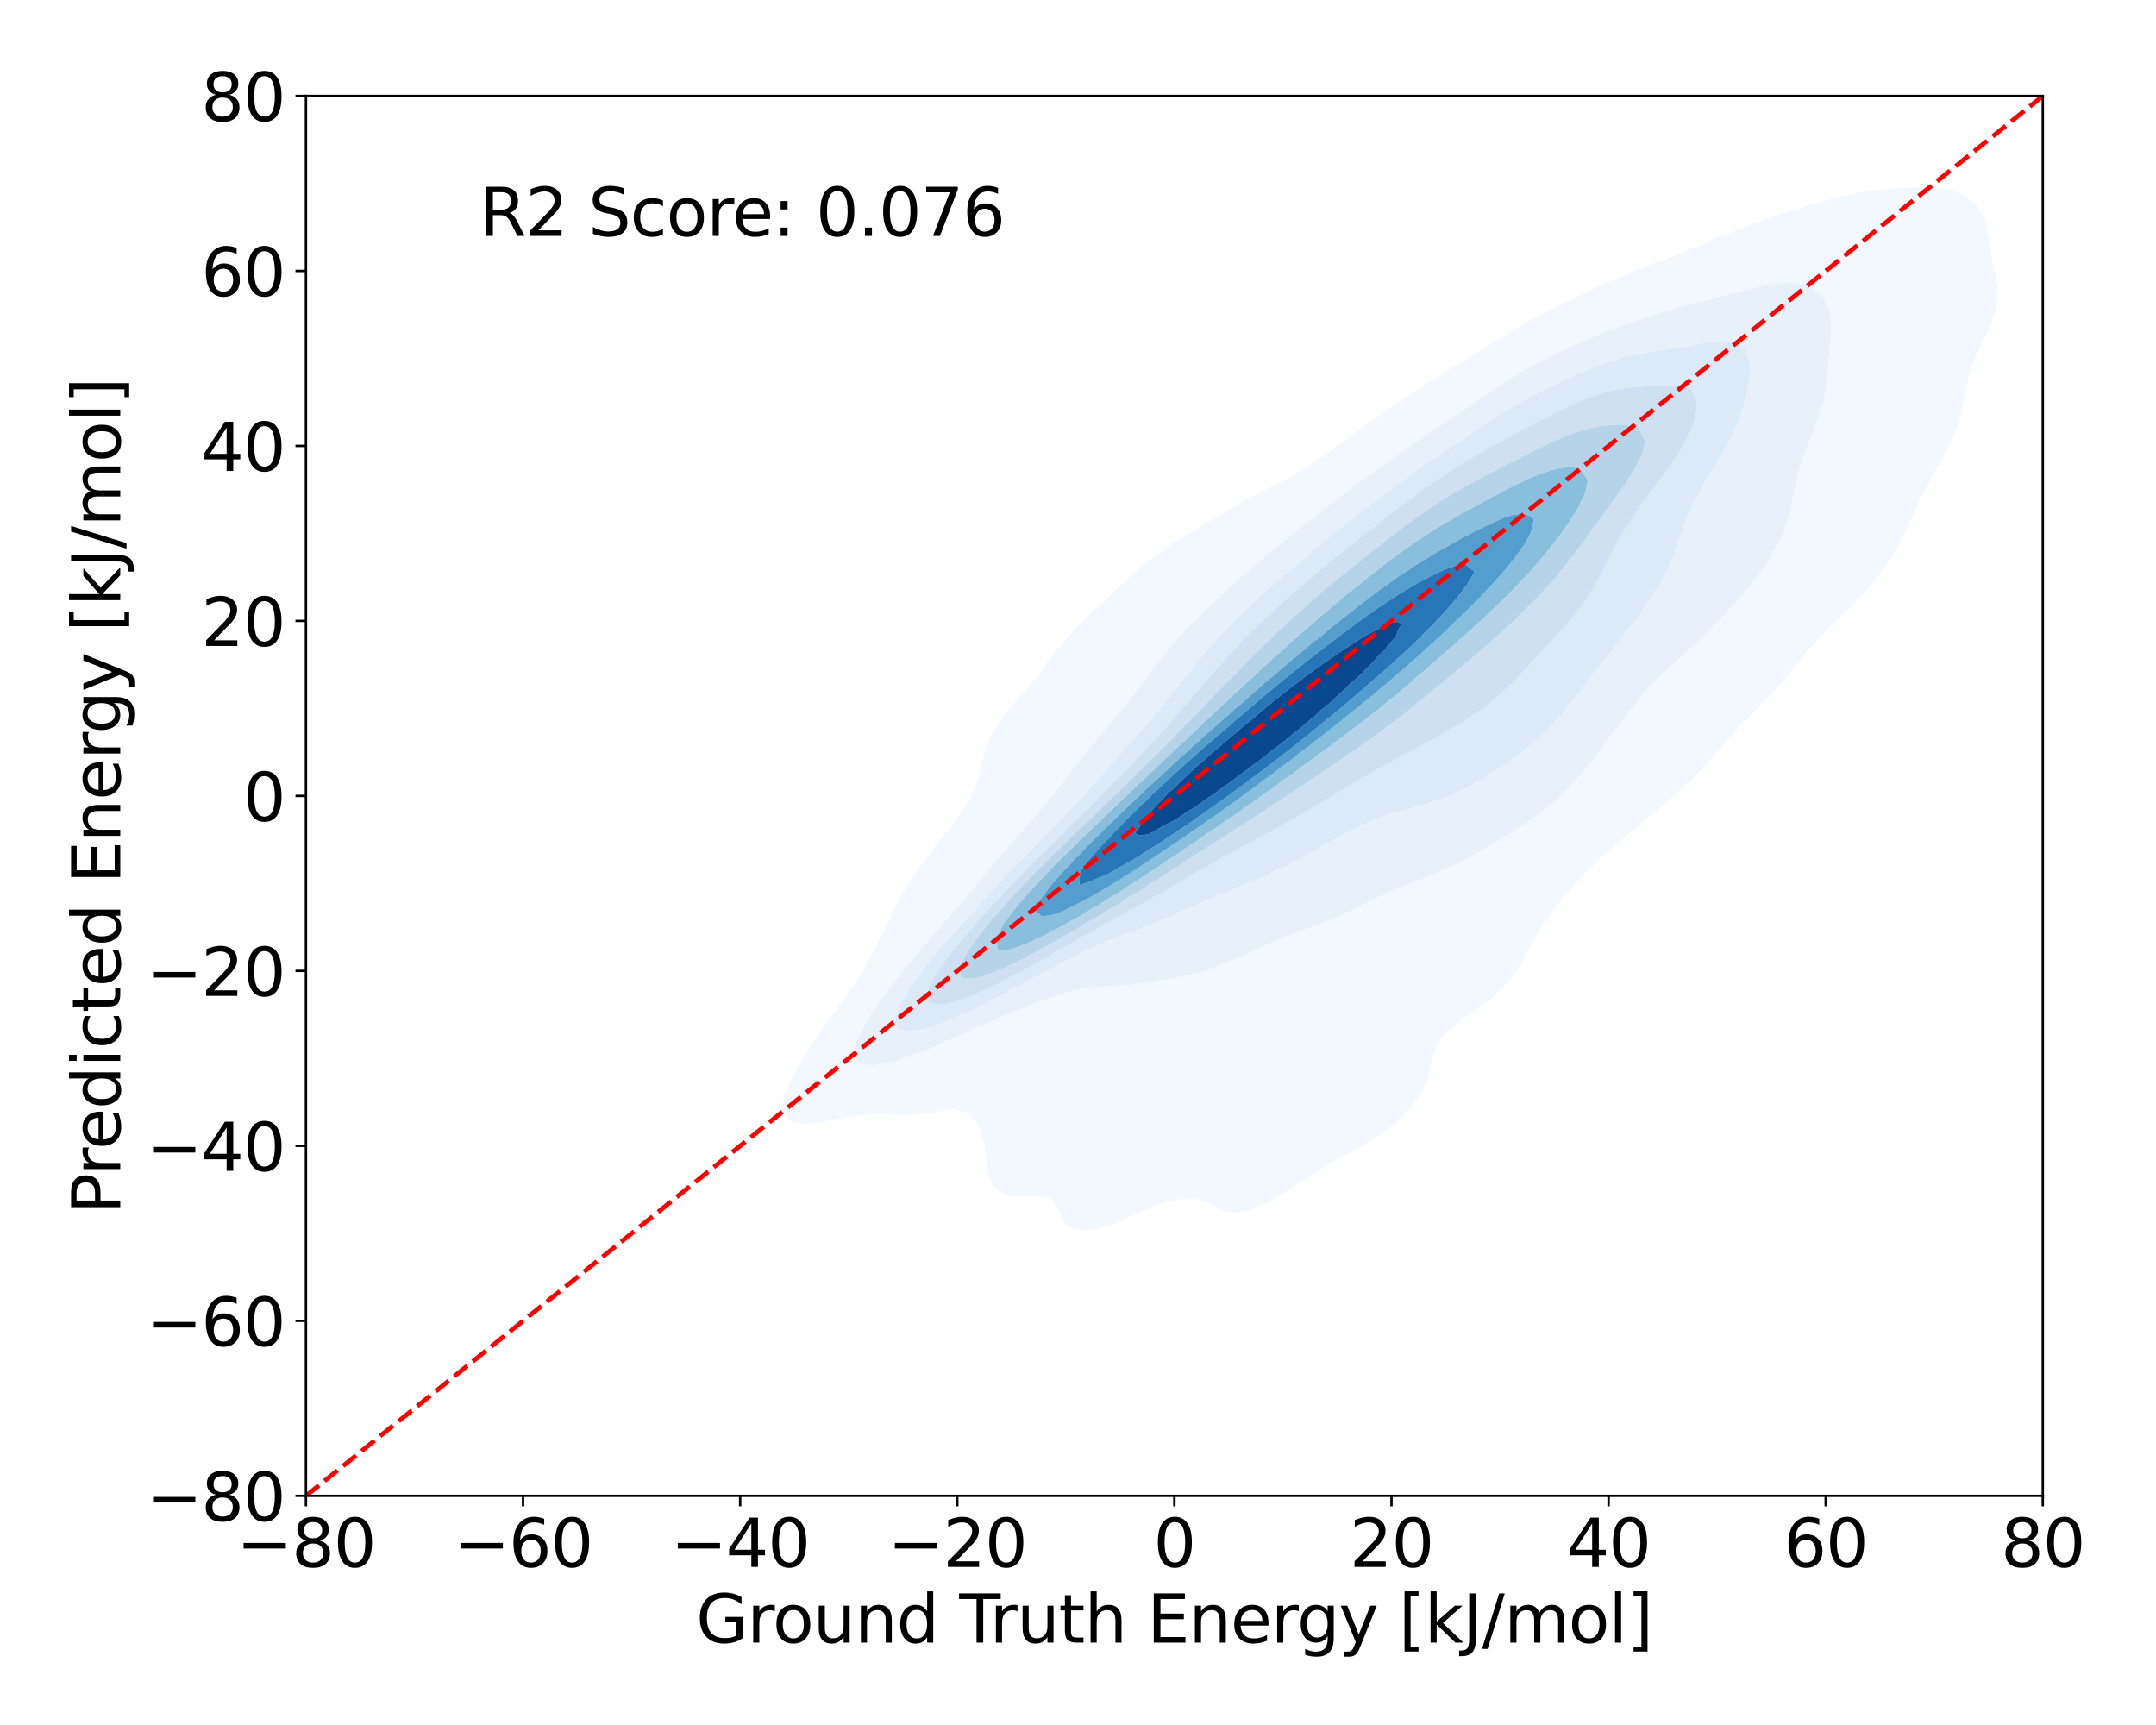 <?xml version="1.0" encoding="utf-8" standalone="no"?>
<!DOCTYPE svg PUBLIC "-//W3C//DTD SVG 1.1//EN"
  "http://www.w3.org/Graphics/SVG/1.1/DTD/svg11.dtd">
<svg xmlns:xlink="http://www.w3.org/1999/xlink" width="720pt" height="576pt" viewBox="0 0 720 576" xmlns="http://www.w3.org/2000/svg" version="1.1">
 <defs>
  <style type="text/css">*{stroke-linejoin: round; stroke-linecap: butt}</style>
 </defs>
 <g id="figure_1">
  <g id="patch_1">
   <path d="M 0 576 
L 720 576 
L 720 0 
L 0 0 
z
" style="fill: #ffffff"/>
  </g>
  <g id="axes_1">
   <g id="patch_2">
    <path d="M 102.17 499.48 
L 682.2 499.48 
L 682.2 32.04 
L 102.17 32.04 
z
" style="fill: #ffffff"/>
   </g>
   <g id="QuadContourSet_1">
    <path d="M 357.562 410.168 
L 360.773 410.854 
L 363.984 410.739 
L 367.195 410.183 
L 370.406 409.283 
L 372.264 408.584 
L 373.617 408.02 
L 376.828 406.507 
L 380.039 405.034 
L 381.844 404.231 
L 383.25 403.589 
L 386.461 402.366 
L 389.672 401.421 
L 392.883 400.723 
L 396.094 400.311 
L 399.305 400.307 
L 402.516 400.954 
L 405.727 402.563 
L 408.381 404.231 
L 408.938 404.462 
L 412.149 404.937 
L 415.36 404.577 
L 416.408 404.231 
L 418.571 403.533 
L 421.782 402.162 
L 424.993 400.501 
L 425.943 399.878 
L 428.204 398.628 
L 431.415 396.663 
L 433.012 395.525 
L 434.626 394.555 
L 437.837 392.542 
L 439.808 391.172 
L 441.048 390.422 
L 444.259 388.583 
L 447.077 386.819 
L 447.47 386.598 
L 450.681 385.037 
L 453.892 383.299 
L 455.204 382.466 
L 457.103 381.439 
L 460.314 379.397 
L 461.941 378.113 
L 463.525 376.932 
L 466.736 374.215 
L 467.22 373.76 
L 469.947 370.976 
L 471.443 369.407 
L 473.158 367.008 
L 474.638 365.054 
L 476.369 361.234 
L 476.644 360.701 
L 477.685 356.348 
L 478.653 351.995 
L 479.58 349.909 
L 480.697 347.642 
L 482.791 345.113 
L 484.459 343.289 
L 486.002 342.042 
L 489.213 339.631 
L 490.158 338.936 
L 492.424 337.458 
L 495.635 335.2 
L 496.419 334.583 
L 498.846 332.606 
L 501.469 330.23 
L 502.057 329.61 
L 505.268 325.877 
L 505.268 325.877 
L 508.081 321.524 
L 508.479 320.867 
L 510.436 317.171 
L 511.69 315.048 
L 512.827 312.818 
L 514.9 309.547 
L 515.496 308.465 
L 518.111 304.747 
L 518.505 304.112 
L 521.322 300.538 
L 521.87 299.759 
L 524.533 296.766 
L 525.618 295.406 
L 527.744 293.289 
L 529.763 291.053 
L 530.955 289.983 
L 534.166 286.801 
L 534.267 286.7 
L 537.377 284.086 
L 539.255 282.347 
L 540.588 281.263 
L 543.799 278.488 
L 544.368 277.994 
L 547.01 275.877 
L 549.595 273.641 
L 550.221 273.113 
L 553.432 270.462 
L 554.835 269.288 
L 556.643 267.755 
L 559.838 264.935 
L 559.854 264.92 
L 563.065 262.082 
L 564.673 260.582 
L 566.276 258.981 
L 568.902 256.229 
L 569.487 255.578 
L 572.698 251.898 
L 572.717 251.876 
L 575.909 248.166 
L 576.451 247.523 
L 579.12 244.549 
L 580.35 243.17 
L 582.331 241.123 
L 584.536 238.817 
L 585.542 237.825 
L 588.753 234.562 
L 588.848 234.464 
L 591.964 231.217 
L 593.008 230.111 
L 595.175 227.665 
L 596.863 225.758 
L 598.386 223.882 
L 600.445 221.405 
L 601.597 219.942 
L 603.977 217.052 
L 604.808 216.068 
L 607.786 212.699 
L 608.019 212.459 
L 611.23 209.194 
L 612.061 208.346 
L 614.441 206.103 
L 616.577 203.993 
L 617.652 202.97 
L 620.863 199.693 
L 620.913 199.64 
L 624.074 196.138 
L 624.826 195.287 
L 627.285 192.218 
L 628.328 190.934 
L 630.496 187.81 
L 631.391 186.581 
L 633.707 182.616 
L 633.949 182.228 
L 636.135 177.875 
L 636.918 176.088 
L 638.062 173.522 
L 639.95 169.169 
L 640.129 168.814 
L 642.156 164.816 
L 643.34 162.607 
L 644.492 160.463 
L 646.551 156.758 
L 646.913 156.11 
L 649.332 151.757 
L 649.762 150.863 
L 651.556 147.404 
L 652.973 143.915 
L 653.367 143.051 
L 654.788 138.698 
L 655.732 134.345 
L 656.184 131.482 
L 656.462 129.992 
L 657.411 125.639 
L 658.77 121.286 
L 659.395 119.789 
L 660.661 116.933 
L 662.606 112.873 
L 662.752 112.58 
L 664.824 108.227 
L 665.817 105.463 
L 666.426 103.874 
L 667.217 99.521 
L 667.013 95.168 
L 666.079 90.815 
L 665.817 89.708 
L 665.178 86.462 
L 664.506 82.109 
L 663.814 77.756 
L 662.807 73.403 
L 662.606 72.844 
L 660.476 69.05 
L 659.395 67.91 
L 656.184 65.467 
L 654.857 64.697 
L 652.973 63.905 
L 649.762 63.001 
L 646.551 62.557 
L 643.34 62.442 
L 640.129 62.52 
L 636.918 62.693 
L 633.707 62.911 
L 630.496 63.162 
L 627.285 63.463 
L 624.074 63.848 
L 620.863 64.349 
L 619.17 64.697 
L 617.652 64.967 
L 614.441 65.661 
L 611.23 66.45 
L 608.019 67.334 
L 604.808 68.315 
L 602.593 69.05 
L 601.597 69.325 
L 598.386 70.244 
L 595.175 71.243 
L 591.964 72.357 
L 589.274 73.403 
L 588.753 73.568 
L 585.542 74.658 
L 582.331 75.877 
L 579.12 77.235 
L 577.98 77.756 
L 575.909 78.504 
L 572.698 79.746 
L 569.487 81.116 
L 567.354 82.109 
L 566.276 82.503 
L 563.065 83.714 
L 559.854 85.028 
L 556.661 86.462 
L 556.643 86.469 
L 553.432 87.569 
L 550.221 88.772 
L 547.01 90.123 
L 545.491 90.815 
L 543.799 91.418 
L 540.588 92.683 
L 537.377 94.15 
L 535.373 95.168 
L 534.166 95.65 
L 530.955 97.018 
L 527.744 98.582 
L 525.971 99.521 
L 524.533 100.117 
L 521.322 101.546 
L 518.111 103.239 
L 517.004 103.874 
L 514.9 104.821 
L 511.69 106.5 
L 508.944 108.227 
L 508.479 108.46 
L 505.268 110.182 
L 502.057 112.292 
L 501.634 112.58 
L 498.846 114.126 
L 495.635 116.207 
L 494.567 116.933 
L 492.424 118.138 
L 489.213 120.138 
L 487.503 121.286 
L 486.002 122.133 
L 482.791 124.078 
L 480.489 125.639 
L 479.58 126.165 
L 476.369 128.105 
L 473.67 129.992 
L 473.158 130.299 
L 469.947 132.265 
L 467.072 134.345 
L 466.736 134.552 
L 463.525 136.562 
L 460.681 138.698 
L 460.314 138.93 
L 457.103 141.03 
L 454.532 143.051 
L 453.892 143.467 
L 450.681 145.703 
L 448.581 147.404 
L 447.47 148.142 
L 444.259 150.451 
L 442.595 151.757 
L 441.048 152.753 
L 437.837 154.94 
L 436.168 156.11 
L 434.626 157.01 
L 431.415 158.877 
L 428.803 160.463 
L 428.204 160.774 
L 424.993 162.317 
L 421.782 164.023 
L 420.314 164.816 
L 418.571 165.656 
L 415.36 167.347 
L 412.285 169.169 
L 412.149 169.244 
L 408.938 171.061 
L 405.727 173.019 
L 404.905 173.522 
L 402.516 174.931 
L 399.305 176.849 
L 397.6 177.875 
L 396.094 178.776 
L 392.883 180.74 
L 390.542 182.228 
L 389.672 182.802 
L 386.461 185.039 
L 384.365 186.581 
L 383.25 187.468 
L 380.039 190.147 
L 379.122 190.934 
L 376.828 193.074 
L 374.461 195.287 
L 373.617 196.111 
L 370.406 199.22 
L 369.956 199.64 
L 367.195 202.263 
L 365.339 203.993 
L 363.984 205.265 
L 360.791 208.346 
L 360.773 208.363 
L 357.562 211.675 
L 356.63 212.699 
L 354.351 215.364 
L 353.004 217.052 
L 351.14 219.45 
L 349.682 221.405 
L 347.929 223.697 
L 346.349 225.758 
L 344.719 227.801 
L 342.792 230.111 
L 341.508 231.664 
L 339.029 234.464 
L 338.297 235.383 
L 335.371 238.817 
L 335.086 239.238 
L 332.3 243.17 
L 331.875 244.024 
L 330.104 247.523 
L 328.664 251.872 
L 328.662 251.876 
L 327.676 256.229 
L 326.521 260.582 
L 325.453 263.111 
L 324.741 264.935 
L 322.248 269.288 
L 322.242 269.297 
L 319.192 273.641 
L 319.031 273.839 
L 315.907 277.994 
L 315.82 278.103 
L 312.609 282.298 
L 312.572 282.347 
L 309.398 286.57 
L 309.301 286.7 
L 306.195 291.053 
L 306.187 291.066 
L 303.264 295.406 
L 302.976 295.899 
L 300.603 299.759 
L 299.765 301.369 
L 298.278 304.112 
L 296.554 307.897 
L 296.288 308.465 
L 294.252 312.818 
L 293.343 314.607 
L 292.088 317.171 
L 290.132 320.721 
L 289.707 321.524 
L 287.017 325.877 
L 286.921 326.011 
L 284.042 330.23 
L 283.71 330.69 
L 280.993 334.583 
L 280.499 335.275 
L 277.936 338.936 
L 277.288 339.867 
L 274.913 343.289 
L 274.077 344.534 
L 271.955 347.642 
L 270.866 349.353 
L 269.105 351.995 
L 267.655 354.467 
L 266.451 356.348 
L 264.444 360.193 
L 264.14 360.701 
L 262.218 365.054 
L 261.256 369.407 
L 262.83 373.76 
L 264.444 374.665 
L 267.655 375.256 
L 270.866 375.179 
L 274.077 374.751 
L 277.288 374.089 
L 278.653 373.76 
L 280.499 373.441 
L 283.71 372.918 
L 286.921 372.453 
L 290.132 372.109 
L 293.343 371.958 
L 296.554 372.018 
L 299.765 372.184 
L 302.976 372.274 
L 306.187 372.152 
L 309.398 371.788 
L 312.609 371.243 
L 315.82 370.672 
L 319.031 370.422 
L 322.242 371.179 
L 325.369 373.76 
L 325.453 373.888 
L 327.536 378.113 
L 328.664 381.868 
L 328.814 382.466 
L 329.339 386.819 
L 329.837 391.172 
L 331.3 395.525 
L 331.875 396.256 
L 335.086 398.646 
L 338.297 399.471 
L 341.508 399.602 
L 344.719 399.527 
L 347.929 399.572 
L 349.856 399.878 
L 351.14 400.442 
L 353.826 404.231 
L 354.351 406.035 
L 355.485 408.584 
z
M 285.041 351.995 
L 286.016 347.642 
L 286.921 345.962 
L 288.102 343.289 
L 290.132 340.035 
L 290.722 338.936 
L 293.343 335.117 
L 293.674 334.583 
L 296.554 330.665 
L 296.857 330.23 
L 299.765 326.471 
L 300.22 325.877 
L 302.976 322.443 
L 303.735 321.524 
L 306.187 318.537 
L 307.381 317.171 
L 309.398 314.733 
L 311.13 312.818 
L 312.609 311.019 
L 314.943 308.465 
L 315.82 307.377 
L 318.77 304.112 
L 319.031 303.779 
L 322.242 300.004 
L 322.47 299.759 
L 325.453 296.08 
L 326.074 295.406 
L 328.664 292.178 
L 329.694 291.053 
L 331.875 288.338 
L 333.37 286.7 
L 335.086 284.592 
L 337.134 282.347 
L 338.297 280.945 
L 340.975 277.994 
L 341.508 277.36 
L 344.719 273.734 
L 344.805 273.641 
L 347.929 269.898 
L 348.47 269.288 
L 351.14 265.992 
L 352.029 264.935 
L 354.351 261.971 
L 355.474 260.582 
L 357.562 257.856 
L 358.861 256.229 
L 360.773 253.726 
L 362.276 251.876 
L 363.984 249.67 
L 365.789 247.523 
L 367.195 245.735 
L 369.408 243.17 
L 370.406 241.899 
L 373.052 238.817 
L 373.617 238.082 
L 376.597 234.464 
L 376.828 234.153 
L 379.975 230.111 
L 380.039 230.023 
L 383.25 225.758 
L 383.25 225.758 
L 386.461 221.527 
L 386.556 221.405 
L 389.672 217.498 
L 390.035 217.052 
L 392.883 213.732 
L 393.787 212.699 
L 396.094 210.212 
L 397.863 208.346 
L 399.305 206.899 
L 402.279 203.993 
L 402.516 203.768 
L 405.727 200.644 
L 406.804 199.64 
L 408.938 197.63 
L 411.587 195.287 
L 412.149 194.774 
L 415.36 191.894 
L 416.496 190.934 
L 418.571 189.087 
L 421.642 186.581 
L 421.782 186.461 
L 424.993 183.705 
L 426.857 182.228 
L 428.204 181.105 
L 431.415 178.538 
L 432.266 177.875 
L 434.626 175.937 
L 437.815 173.522 
L 437.837 173.505 
L 441.048 170.897 
L 443.362 169.169 
L 444.259 168.456 
L 447.47 165.966 
L 449.038 164.816 
L 450.681 163.524 
L 453.892 161.146 
L 454.846 160.463 
L 457.103 158.722 
L 460.314 156.453 
L 460.809 156.11 
L 463.525 154.068 
L 466.736 151.904 
L 466.958 151.757 
L 469.947 149.575 
L 473.158 147.502 
L 473.311 147.404 
L 476.369 145.226 
L 479.58 143.203 
L 479.821 143.051 
L 482.791 140.952 
L 486.002 138.918 
L 486.345 138.698 
L 489.213 136.645 
L 492.424 134.569 
L 492.768 134.345 
L 495.635 132.274 
L 498.846 130.201 
L 499.175 129.992 
L 502.057 127.97 
L 505.268 125.997 
L 505.886 125.639 
L 508.479 123.967 
L 511.69 122.165 
L 513.42 121.286 
L 514.9 120.438 
L 518.111 118.787 
L 521.322 117.32 
L 522.214 116.933 
L 524.533 115.795 
L 527.744 114.351 
L 530.955 113.028 
L 532.101 112.58 
L 534.166 111.653 
L 537.377 110.339 
L 540.588 109.151 
L 543.308 108.227 
L 543.799 108.033 
L 547.01 106.87 
L 550.221 105.81 
L 553.432 104.825 
L 556.643 103.9 
L 556.741 103.874 
L 559.854 102.948 
L 563.065 102.069 
L 566.276 101.239 
L 569.487 100.434 
L 572.698 99.634 
L 573.138 99.521 
L 575.909 98.736 
L 579.12 97.827 
L 582.331 96.951 
L 585.542 96.13 
L 588.753 95.385 
L 589.931 95.168 
L 591.964 94.765 
L 595.175 94.393 
L 598.386 94.365 
L 601.597 94.803 
L 602.818 95.168 
L 604.808 96.005 
L 608.019 98.422 
L 609.007 99.521 
L 610.959 103.874 
L 611.23 105.847 
L 611.546 108.227 
L 611.411 112.58 
L 611.23 114.311 
L 610.967 116.933 
L 610.543 121.286 
L 610.216 125.639 
L 609.747 129.992 
L 608.851 134.345 
L 608.019 136.929 
L 607.486 138.698 
L 605.838 143.051 
L 604.808 145.617 
L 604.088 147.404 
L 602.452 151.757 
L 601.597 154.435 
L 601.036 156.11 
L 599.951 160.463 
L 599.04 164.816 
L 598.386 167.895 
L 598.127 169.169 
L 596.967 173.522 
L 595.434 177.875 
L 595.175 178.403 
L 593.442 182.228 
L 591.964 184.776 
L 590.974 186.581 
L 588.753 189.866 
L 588.047 190.934 
L 585.542 194.197 
L 584.696 195.287 
L 582.331 198.103 
L 580.984 199.64 
L 579.12 201.757 
L 577.008 203.993 
L 575.909 205.223 
L 572.85 208.346 
L 572.698 208.514 
L 569.487 211.766 
L 568.484 212.699 
L 566.276 214.864 
L 563.86 217.052 
L 563.065 217.787 
L 559.854 220.7 
L 559.078 221.405 
L 556.643 223.654 
L 554.457 225.758 
L 553.432 226.745 
L 550.237 230.111 
L 550.221 230.127 
L 547.01 233.869 
L 546.542 234.464 
L 543.799 237.886 
L 543.104 238.817 
L 540.588 242.095 
L 539.796 243.17 
L 537.377 246.387 
L 536.53 247.523 
L 534.166 250.663 
L 533.234 251.876 
L 530.955 254.818 
L 529.813 256.229 
L 527.744 258.732 
L 526.121 260.582 
L 524.533 262.315 
L 521.962 264.935 
L 521.322 265.549 
L 518.111 268.443 
L 517.099 269.288 
L 514.9 271.031 
L 511.69 273.406 
L 511.354 273.641 
L 508.479 275.574 
L 505.268 277.648 
L 504.72 277.994 
L 502.057 279.625 
L 498.846 281.56 
L 497.52 282.347 
L 495.635 283.447 
L 492.424 285.261 
L 489.762 286.7 
L 489.213 287 
L 486.002 288.634 
L 482.791 290.147 
L 480.711 291.053 
L 479.58 291.569 
L 476.369 292.916 
L 473.158 294.184 
L 470.01 295.406 
L 469.947 295.433 
L 466.736 296.761 
L 463.525 298.119 
L 460.314 299.559 
L 459.888 299.759 
L 457.103 301.122 
L 453.892 302.681 
L 450.896 304.112 
L 450.681 304.222 
L 447.47 305.713 
L 444.259 307.079 
L 441.048 308.308 
L 440.587 308.465 
L 437.837 309.522 
L 434.626 310.739 
L 431.415 311.933 
L 428.96 312.818 
L 428.204 313.147 
L 424.993 314.613 
L 421.782 316.001 
L 418.891 317.171 
L 418.571 317.324 
L 415.36 318.902 
L 412.149 320.316 
L 409.161 321.524 
L 408.938 321.625 
L 405.727 323.009 
L 402.516 324.155 
L 399.305 325.098 
L 396.094 325.856 
L 395.982 325.877 
L 392.883 326.49 
L 389.672 327.012 
L 386.461 327.509 
L 383.25 328.013 
L 380.039 328.49 
L 376.828 328.877 
L 373.617 329.137 
L 370.406 329.296 
L 367.195 329.453 
L 363.984 329.724 
L 360.773 330.169 
L 360.49 330.23 
L 357.562 331.012 
L 354.351 332.043 
L 351.14 333.131 
L 347.929 334.168 
L 346.65 334.583 
L 344.719 335.399 
L 341.508 336.77 
L 338.297 337.988 
L 335.472 338.936 
L 335.086 339.112 
L 331.875 340.729 
L 328.664 342.124 
L 325.505 343.289 
L 325.453 343.316 
L 322.242 345.06 
L 319.031 346.479 
L 315.864 347.642 
L 315.82 347.665 
L 312.609 349.289 
L 309.398 350.582 
L 306.187 351.672 
L 305.169 351.995 
L 302.976 352.919 
L 299.765 354.004 
L 296.554 354.85 
L 293.343 355.484 
L 290.132 355.783 
L 286.921 354.982 
z
" clip-path="url(#pfc9461f45c)" style="fill: #f2f8fd"/>
    <path d="M 286.921 354.982 
L 290.132 355.783 
L 293.343 355.484 
L 296.554 354.85 
L 299.765 354.004 
L 302.976 352.919 
L 305.169 351.995 
L 306.187 351.672 
L 309.398 350.582 
L 312.609 349.289 
L 315.82 347.665 
L 315.864 347.642 
L 319.031 346.479 
L 322.242 345.06 
L 325.453 343.316 
L 325.505 343.289 
L 328.664 342.124 
L 331.875 340.729 
L 335.086 339.112 
L 335.472 338.936 
L 338.297 337.988 
L 341.508 336.77 
L 344.719 335.399 
L 346.65 334.583 
L 347.929 334.168 
L 351.14 333.131 
L 354.351 332.043 
L 357.562 331.012 
L 360.49 330.23 
L 360.773 330.169 
L 363.984 329.724 
L 367.195 329.453 
L 370.406 329.296 
L 373.617 329.137 
L 376.828 328.877 
L 380.039 328.49 
L 383.25 328.013 
L 386.461 327.509 
L 389.672 327.012 
L 392.883 326.49 
L 395.982 325.877 
L 396.094 325.856 
L 399.305 325.098 
L 402.516 324.155 
L 405.727 323.009 
L 408.938 321.625 
L 409.161 321.524 
L 412.149 320.316 
L 415.36 318.902 
L 418.571 317.324 
L 418.891 317.171 
L 421.782 316.001 
L 424.993 314.613 
L 428.204 313.147 
L 428.96 312.818 
L 431.415 311.933 
L 434.626 310.739 
L 437.837 309.522 
L 440.587 308.465 
L 441.048 308.308 
L 444.259 307.079 
L 447.47 305.713 
L 450.681 304.222 
L 450.896 304.112 
L 453.892 302.681 
L 457.103 301.122 
L 459.888 299.759 
L 460.314 299.559 
L 463.525 298.119 
L 466.736 296.761 
L 469.947 295.433 
L 470.01 295.406 
L 473.158 294.184 
L 476.369 292.916 
L 479.58 291.569 
L 480.711 291.053 
L 482.791 290.147 
L 486.002 288.634 
L 489.213 287 
L 489.762 286.7 
L 492.424 285.261 
L 495.635 283.447 
L 497.52 282.347 
L 498.846 281.56 
L 502.057 279.625 
L 504.72 277.994 
L 505.268 277.648 
L 508.479 275.574 
L 511.354 273.641 
L 511.69 273.406 
L 514.9 271.031 
L 517.099 269.288 
L 518.111 268.443 
L 521.322 265.549 
L 521.962 264.935 
L 524.533 262.315 
L 526.121 260.582 
L 527.744 258.732 
L 529.813 256.229 
L 530.955 254.818 
L 533.234 251.876 
L 534.166 250.663 
L 536.53 247.523 
L 537.377 246.387 
L 539.796 243.17 
L 540.588 242.095 
L 543.104 238.817 
L 543.799 237.886 
L 546.542 234.464 
L 547.01 233.869 
L 550.221 230.127 
L 550.237 230.111 
L 553.432 226.745 
L 554.457 225.758 
L 556.643 223.654 
L 559.078 221.405 
L 559.854 220.7 
L 563.065 217.787 
L 563.86 217.052 
L 566.276 214.864 
L 568.484 212.699 
L 569.487 211.766 
L 572.698 208.514 
L 572.85 208.346 
L 575.909 205.223 
L 577.008 203.993 
L 579.12 201.757 
L 580.984 199.64 
L 582.331 198.103 
L 584.696 195.287 
L 585.542 194.197 
L 588.047 190.934 
L 588.753 189.866 
L 590.974 186.581 
L 591.964 184.776 
L 593.442 182.228 
L 595.175 178.403 
L 595.434 177.875 
L 596.967 173.522 
L 598.127 169.169 
L 598.386 167.895 
L 599.04 164.816 
L 599.951 160.463 
L 601.036 156.11 
L 601.597 154.435 
L 602.452 151.757 
L 604.088 147.404 
L 604.808 145.617 
L 605.838 143.051 
L 607.486 138.698 
L 608.019 136.929 
L 608.851 134.345 
L 609.747 129.992 
L 610.216 125.639 
L 610.543 121.286 
L 610.967 116.933 
L 611.23 114.311 
L 611.411 112.58 
L 611.546 108.227 
L 611.23 105.847 
L 610.959 103.874 
L 609.007 99.521 
L 608.019 98.422 
L 604.808 96.005 
L 602.818 95.168 
L 601.597 94.803 
L 598.386 94.365 
L 595.175 94.393 
L 591.964 94.765 
L 589.931 95.168 
L 588.753 95.385 
L 585.542 96.13 
L 582.331 96.951 
L 579.12 97.827 
L 575.909 98.736 
L 573.138 99.521 
L 572.698 99.634 
L 569.487 100.434 
L 566.276 101.239 
L 563.065 102.069 
L 559.854 102.948 
L 556.741 103.874 
L 556.643 103.9 
L 553.432 104.825 
L 550.221 105.81 
L 547.01 106.87 
L 543.799 108.033 
L 543.308 108.227 
L 540.588 109.151 
L 537.377 110.339 
L 534.166 111.653 
L 532.101 112.58 
L 530.955 113.028 
L 527.744 114.351 
L 524.533 115.795 
L 522.214 116.933 
L 521.322 117.32 
L 518.111 118.787 
L 514.9 120.438 
L 513.42 121.286 
L 511.69 122.165 
L 508.479 123.967 
L 505.886 125.639 
L 505.268 125.997 
L 502.057 127.97 
L 499.175 129.992 
L 498.846 130.201 
L 495.635 132.274 
L 492.768 134.345 
L 492.424 134.569 
L 489.213 136.645 
L 486.345 138.698 
L 486.002 138.918 
L 482.791 140.952 
L 479.821 143.051 
L 479.58 143.203 
L 476.369 145.226 
L 473.311 147.404 
L 473.158 147.502 
L 469.947 149.575 
L 466.958 151.757 
L 466.736 151.904 
L 463.525 154.068 
L 460.809 156.11 
L 460.314 156.453 
L 457.103 158.722 
L 454.846 160.463 
L 453.892 161.146 
L 450.681 163.524 
L 449.038 164.816 
L 447.47 165.966 
L 444.259 168.456 
L 443.362 169.169 
L 441.048 170.897 
L 437.837 173.505 
L 437.815 173.522 
L 434.626 175.937 
L 432.266 177.875 
L 431.415 178.538 
L 428.204 181.105 
L 426.857 182.228 
L 424.993 183.705 
L 421.782 186.461 
L 421.642 186.581 
L 418.571 189.087 
L 416.496 190.934 
L 415.36 191.894 
L 412.149 194.774 
L 411.587 195.287 
L 408.938 197.63 
L 406.804 199.64 
L 405.727 200.644 
L 402.516 203.768 
L 402.279 203.993 
L 399.305 206.899 
L 397.863 208.346 
L 396.094 210.212 
L 393.787 212.699 
L 392.883 213.732 
L 390.035 217.052 
L 389.672 217.498 
L 386.556 221.405 
L 386.461 221.527 
L 383.25 225.758 
L 383.25 225.758 
L 380.039 230.023 
L 379.975 230.111 
L 376.828 234.153 
L 376.597 234.464 
L 373.617 238.082 
L 373.052 238.817 
L 370.406 241.899 
L 369.408 243.17 
L 367.195 245.735 
L 365.789 247.523 
L 363.984 249.67 
L 362.276 251.876 
L 360.773 253.726 
L 358.861 256.229 
L 357.562 257.856 
L 355.474 260.582 
L 354.351 261.971 
L 352.029 264.935 
L 351.14 265.992 
L 348.47 269.288 
L 347.929 269.898 
L 344.805 273.641 
L 344.719 273.734 
L 341.508 277.36 
L 340.975 277.994 
L 338.297 280.945 
L 337.134 282.347 
L 335.086 284.592 
L 333.37 286.7 
L 331.875 288.338 
L 329.694 291.053 
L 328.664 292.178 
L 326.074 295.406 
L 325.453 296.08 
L 322.47 299.759 
L 322.242 300.004 
L 319.031 303.779 
L 318.77 304.112 
L 315.82 307.377 
L 314.943 308.465 
L 312.609 311.019 
L 311.13 312.818 
L 309.398 314.733 
L 307.381 317.171 
L 306.187 318.537 
L 303.735 321.524 
L 302.976 322.443 
L 300.22 325.877 
L 299.765 326.471 
L 296.857 330.23 
L 296.554 330.665 
L 293.674 334.583 
L 293.343 335.117 
L 290.722 338.936 
L 290.132 340.035 
L 288.102 343.289 
L 286.921 345.962 
L 286.016 347.642 
L 285.041 351.995 
z
M 299.381 343.289 
L 299.074 338.936 
L 299.765 337.53 
L 300.923 334.583 
L 302.976 331.306 
L 303.549 330.23 
L 306.187 326.581 
L 306.644 325.877 
L 309.398 322.391 
L 310.044 321.524 
L 312.609 318.448 
L 313.657 317.171 
L 315.82 314.65 
L 317.428 312.818 
L 319.031 310.969 
L 321.326 308.465 
L 322.242 307.407 
L 325.346 304.112 
L 325.453 303.987 
L 328.664 300.388 
L 329.27 299.759 
L 331.875 296.814 
L 333.274 295.406 
L 335.086 293.361 
L 337.435 291.053 
L 338.297 290.081 
L 341.508 286.888 
L 341.707 286.7 
L 344.719 283.419 
L 345.866 282.347 
L 347.929 280.076 
L 350.136 277.994 
L 351.14 276.867 
L 354.351 273.712 
L 354.427 273.641 
L 357.562 270.128 
L 358.433 269.288 
L 360.773 266.583 
L 362.41 264.935 
L 363.984 263.07 
L 366.354 260.582 
L 367.195 259.579 
L 370.298 256.229 
L 370.406 256.102 
L 373.617 252.428 
L 374.143 251.876 
L 376.828 248.787 
L 377.999 247.523 
L 380.039 245.16 
L 381.825 243.17 
L 383.25 241.479 
L 385.551 238.817 
L 386.461 237.698 
L 389.154 234.464 
L 389.672 233.808 
L 392.673 230.111 
L 392.883 229.842 
L 396.094 225.846 
L 396.167 225.758 
L 399.305 221.857 
L 399.686 221.405 
L 402.516 217.987 
L 403.332 217.052 
L 405.727 214.275 
L 407.167 212.699 
L 408.938 210.749 
L 411.267 208.346 
L 412.149 207.428 
L 415.36 204.28 
L 415.662 203.993 
L 418.571 201.177 
L 420.282 199.64 
L 421.782 198.244 
L 424.993 195.461 
L 425.195 195.287 
L 428.204 192.583 
L 430.182 190.934 
L 431.415 189.842 
L 434.626 187.146 
L 435.321 186.581 
L 437.837 184.402 
L 440.564 182.228 
L 441.048 181.816 
L 444.259 179.156 
L 445.91 177.875 
L 447.47 176.582 
L 450.681 174.07 
L 451.402 173.522 
L 453.892 171.506 
L 457.012 169.169 
L 457.103 169.097 
L 460.314 166.558 
L 462.697 164.816 
L 463.525 164.175 
L 466.736 161.761 
L 468.574 160.463 
L 469.947 159.434 
L 473.158 157.141 
L 474.68 156.11 
L 476.369 154.884 
L 479.58 152.685 
L 480.994 151.757 
L 482.791 150.483 
L 486.002 148.331 
L 487.438 147.404 
L 489.213 146.159 
L 492.424 144.025 
L 493.95 143.051 
L 495.635 141.887 
L 498.846 139.802 
L 500.644 138.698 
L 502.057 137.771 
L 505.268 135.822 
L 507.889 134.345 
L 508.479 133.994 
L 511.69 132.235 
L 514.9 130.599 
L 516.155 129.992 
L 518.111 129.01 
L 521.322 127.468 
L 524.533 126.011 
L 525.39 125.639 
L 527.744 124.565 
L 530.955 123.203 
L 534.166 121.976 
L 536.197 121.286 
L 537.377 120.852 
L 540.588 119.837 
L 543.799 118.988 
L 547.01 118.291 
L 550.221 117.724 
L 553.432 117.253 
L 555.805 116.933 
L 556.643 116.809 
L 559.854 116.295 
L 563.065 115.71 
L 566.276 115.088 
L 569.487 114.496 
L 572.698 114.026 
L 575.909 113.836 
L 579.12 114.259 
L 582.331 116.043 
L 583.154 116.933 
L 584.409 121.286 
L 584.29 125.639 
L 583.611 129.992 
L 582.55 134.345 
L 582.331 135.031 
L 581.226 138.698 
L 579.432 143.051 
L 579.12 143.694 
L 577.335 147.404 
L 575.909 149.954 
L 574.892 151.757 
L 572.698 155.425 
L 572.278 156.11 
L 569.666 160.463 
L 569.487 160.792 
L 567.212 164.816 
L 566.276 166.662 
L 564.948 169.169 
L 563.065 173.355 
L 562.988 173.522 
L 561.443 177.875 
L 560.019 182.228 
L 559.854 182.631 
L 558.391 186.581 
L 556.643 190.312 
L 556.381 190.934 
L 554.007 195.287 
L 553.432 196.175 
L 551.316 199.64 
L 550.221 201.213 
L 548.35 203.993 
L 547.01 205.796 
L 545.148 208.346 
L 543.799 210.074 
L 541.771 212.699 
L 540.588 214.181 
L 538.316 217.052 
L 537.377 218.238 
L 534.88 221.405 
L 534.166 222.334 
L 531.511 225.758 
L 530.955 226.501 
L 528.182 230.111 
L 527.744 230.697 
L 524.798 234.464 
L 524.533 234.803 
L 521.322 238.683 
L 521.204 238.817 
L 518.111 242.217 
L 517.186 243.17 
L 514.9 245.407 
L 512.6 247.523 
L 511.69 248.315 
L 508.479 250.949 
L 507.284 251.876 
L 505.268 253.372 
L 502.057 255.636 
L 501.172 256.229 
L 498.846 257.75 
L 495.635 259.738 
L 494.183 260.582 
L 492.424 261.601 
L 489.213 263.313 
L 486.002 264.847 
L 485.794 264.935 
L 482.791 266.225 
L 479.58 267.405 
L 476.369 268.412 
L 473.158 269.288 
L 473.158 269.288 
L 469.947 270.164 
L 466.736 271.067 
L 463.525 272.051 
L 460.314 273.139 
L 459.018 273.641 
L 457.103 274.457 
L 453.892 275.962 
L 450.681 277.521 
L 449.755 277.994 
L 447.47 279.293 
L 444.259 281.106 
L 441.989 282.347 
L 441.048 282.912 
L 437.837 284.786 
L 434.626 286.494 
L 434.212 286.7 
L 431.415 288.211 
L 428.204 289.795 
L 425.349 291.053 
L 424.993 291.222 
L 421.782 292.7 
L 418.571 294.082 
L 415.36 295.342 
L 415.198 295.406 
L 412.149 296.753 
L 408.938 298.103 
L 405.727 299.362 
L 404.739 299.759 
L 402.516 300.755 
L 399.305 302.179 
L 396.094 303.528 
L 394.695 304.112 
L 392.883 304.962 
L 389.672 306.422 
L 386.461 307.73 
L 384.444 308.465 
L 383.25 308.978 
L 380.039 310.319 
L 376.828 311.525 
L 373.617 312.587 
L 372.96 312.818 
L 370.406 313.98 
L 367.195 315.428 
L 363.984 316.718 
L 362.885 317.171 
L 360.773 318.347 
L 357.562 320.044 
L 354.351 321.45 
L 354.193 321.524 
L 351.14 323.452 
L 347.929 325.092 
L 346.23 325.877 
L 344.719 326.824 
L 341.508 328.644 
L 338.297 330.108 
L 338.032 330.23 
L 335.086 332.015 
L 331.875 333.596 
L 329.635 334.583 
L 328.664 335.147 
L 325.453 336.836 
L 322.242 338.242 
L 320.532 338.936 
L 319.031 339.706 
L 315.82 341.089 
L 312.609 342.24 
L 309.398 343.282 
L 309.369 343.289 
L 306.187 344.106 
L 302.976 344.399 
L 299.765 343.606 
z
" clip-path="url(#pfc9461f45c)" style="fill: #e8f1fa"/>
    <path d="M 299.765 343.606 
L 302.976 344.399 
L 306.187 344.106 
L 309.369 343.289 
L 309.398 343.282 
L 312.609 342.24 
L 315.82 341.089 
L 319.031 339.706 
L 320.532 338.936 
L 322.242 338.242 
L 325.453 336.836 
L 328.664 335.147 
L 329.635 334.583 
L 331.875 333.596 
L 335.086 332.015 
L 338.032 330.23 
L 338.297 330.108 
L 341.508 328.644 
L 344.719 326.824 
L 346.23 325.877 
L 347.929 325.092 
L 351.14 323.452 
L 354.193 321.524 
L 354.351 321.45 
L 357.562 320.044 
L 360.773 318.347 
L 362.885 317.171 
L 363.984 316.718 
L 367.195 315.428 
L 370.406 313.98 
L 372.96 312.818 
L 373.617 312.587 
L 376.828 311.525 
L 380.039 310.319 
L 383.25 308.978 
L 384.444 308.465 
L 386.461 307.73 
L 389.672 306.422 
L 392.883 304.962 
L 394.695 304.112 
L 396.094 303.528 
L 399.305 302.179 
L 402.516 300.755 
L 404.739 299.759 
L 405.727 299.362 
L 408.938 298.103 
L 412.149 296.753 
L 415.198 295.406 
L 415.36 295.342 
L 418.571 294.082 
L 421.782 292.7 
L 424.993 291.222 
L 425.349 291.053 
L 428.204 289.795 
L 431.415 288.211 
L 434.212 286.7 
L 434.626 286.494 
L 437.837 284.786 
L 441.048 282.912 
L 441.989 282.347 
L 444.259 281.106 
L 447.47 279.293 
L 449.755 277.994 
L 450.681 277.521 
L 453.892 275.962 
L 457.103 274.457 
L 459.018 273.641 
L 460.314 273.139 
L 463.525 272.051 
L 466.736 271.067 
L 469.947 270.164 
L 473.158 269.288 
L 473.158 269.288 
L 476.369 268.412 
L 479.58 267.405 
L 482.791 266.225 
L 485.794 264.935 
L 486.002 264.847 
L 489.213 263.313 
L 492.424 261.601 
L 494.183 260.582 
L 495.635 259.738 
L 498.846 257.75 
L 501.172 256.229 
L 502.057 255.636 
L 505.268 253.372 
L 507.284 251.876 
L 508.479 250.949 
L 511.69 248.315 
L 512.6 247.523 
L 514.9 245.407 
L 517.186 243.17 
L 518.111 242.217 
L 521.204 238.817 
L 521.322 238.683 
L 524.533 234.803 
L 524.798 234.464 
L 527.744 230.697 
L 528.182 230.111 
L 530.955 226.501 
L 531.511 225.758 
L 534.166 222.334 
L 534.88 221.405 
L 537.377 218.238 
L 538.316 217.052 
L 540.588 214.181 
L 541.771 212.699 
L 543.799 210.074 
L 545.148 208.346 
L 547.01 205.796 
L 548.35 203.993 
L 550.221 201.213 
L 551.316 199.64 
L 553.432 196.175 
L 554.007 195.287 
L 556.381 190.934 
L 556.643 190.312 
L 558.391 186.581 
L 559.854 182.631 
L 560.019 182.228 
L 561.443 177.875 
L 562.988 173.522 
L 563.065 173.355 
L 564.948 169.169 
L 566.276 166.662 
L 567.212 164.816 
L 569.487 160.792 
L 569.666 160.463 
L 572.278 156.11 
L 572.698 155.425 
L 574.892 151.757 
L 575.909 149.954 
L 577.335 147.404 
L 579.12 143.694 
L 579.432 143.051 
L 581.226 138.698 
L 582.331 135.031 
L 582.55 134.345 
L 583.611 129.992 
L 584.29 125.639 
L 584.409 121.286 
L 583.154 116.933 
L 582.331 116.043 
L 579.12 114.259 
L 575.909 113.836 
L 572.698 114.026 
L 569.487 114.496 
L 566.276 115.088 
L 563.065 115.71 
L 559.854 116.295 
L 556.643 116.809 
L 555.805 116.933 
L 553.432 117.253 
L 550.221 117.724 
L 547.01 118.291 
L 543.799 118.988 
L 540.588 119.837 
L 537.377 120.852 
L 536.197 121.286 
L 534.166 121.976 
L 530.955 123.203 
L 527.744 124.565 
L 525.39 125.639 
L 524.533 126.011 
L 521.322 127.468 
L 518.111 129.01 
L 516.155 129.992 
L 514.9 130.599 
L 511.69 132.235 
L 508.479 133.994 
L 507.889 134.345 
L 505.268 135.822 
L 502.057 137.771 
L 500.644 138.698 
L 498.846 139.802 
L 495.635 141.887 
L 493.95 143.051 
L 492.424 144.025 
L 489.213 146.159 
L 487.438 147.404 
L 486.002 148.331 
L 482.791 150.483 
L 480.994 151.757 
L 479.58 152.685 
L 476.369 154.884 
L 474.68 156.11 
L 473.158 157.141 
L 469.947 159.434 
L 468.574 160.463 
L 466.736 161.761 
L 463.525 164.175 
L 462.697 164.816 
L 460.314 166.558 
L 457.103 169.097 
L 457.012 169.169 
L 453.892 171.506 
L 451.402 173.522 
L 450.681 174.07 
L 447.47 176.582 
L 445.91 177.875 
L 444.259 179.156 
L 441.048 181.816 
L 440.564 182.228 
L 437.837 184.402 
L 435.321 186.581 
L 434.626 187.146 
L 431.415 189.842 
L 430.182 190.934 
L 428.204 192.583 
L 425.195 195.287 
L 424.993 195.461 
L 421.782 198.244 
L 420.282 199.64 
L 418.571 201.177 
L 415.662 203.993 
L 415.36 204.28 
L 412.149 207.428 
L 411.267 208.346 
L 408.938 210.749 
L 407.167 212.699 
L 405.727 214.275 
L 403.332 217.052 
L 402.516 217.987 
L 399.686 221.405 
L 399.305 221.857 
L 396.167 225.758 
L 396.094 225.846 
L 392.883 229.842 
L 392.673 230.111 
L 389.672 233.808 
L 389.154 234.464 
L 386.461 237.698 
L 385.551 238.817 
L 383.25 241.479 
L 381.825 243.17 
L 380.039 245.16 
L 377.999 247.523 
L 376.828 248.787 
L 374.143 251.876 
L 373.617 252.428 
L 370.406 256.102 
L 370.298 256.229 
L 367.195 259.579 
L 366.354 260.582 
L 363.984 263.07 
L 362.41 264.935 
L 360.773 266.583 
L 358.433 269.288 
L 357.562 270.128 
L 354.427 273.641 
L 354.351 273.712 
L 351.14 276.867 
L 350.136 277.994 
L 347.929 280.076 
L 345.866 282.347 
L 344.719 283.419 
L 341.707 286.7 
L 341.508 286.888 
L 338.297 290.081 
L 337.435 291.053 
L 335.086 293.361 
L 333.274 295.406 
L 331.875 296.814 
L 329.27 299.759 
L 328.664 300.388 
L 325.453 303.987 
L 325.346 304.112 
L 322.242 307.407 
L 321.326 308.465 
L 319.031 310.969 
L 317.428 312.818 
L 315.82 314.65 
L 313.657 317.171 
L 312.609 318.448 
L 310.044 321.524 
L 309.398 322.391 
L 306.644 325.877 
L 306.187 326.581 
L 303.549 330.23 
L 302.976 331.306 
L 300.923 334.583 
L 299.765 337.53 
L 299.074 338.936 
L 299.381 343.289 
z
M 309.98 334.583 
L 310.001 330.23 
L 312.161 325.877 
L 312.609 325.276 
L 315.086 321.524 
L 315.82 320.621 
L 318.43 317.171 
L 319.031 316.465 
L 322.057 312.818 
L 322.242 312.606 
L 325.453 308.91 
L 325.823 308.465 
L 328.664 305.255 
L 329.687 304.112 
L 331.875 301.679 
L 333.695 299.759 
L 335.086 298.23 
L 337.895 295.406 
L 338.297 294.968 
L 341.508 291.658 
L 342.128 291.053 
L 344.719 288.313 
L 346.435 286.7 
L 347.929 285.118 
L 350.939 282.347 
L 351.14 282.132 
L 354.351 278.847 
L 355.29 277.994 
L 357.562 275.589 
L 359.704 273.641 
L 360.773 272.483 
L 363.984 269.452 
L 364.166 269.288 
L 367.195 266.043 
L 368.408 264.935 
L 370.406 262.747 
L 372.718 260.582 
L 373.617 259.579 
L 376.828 256.401 
L 377.014 256.229 
L 380.039 252.891 
L 381.095 251.876 
L 383.25 249.445 
L 385.161 247.523 
L 386.461 246.019 
L 389.154 243.17 
L 389.672 242.554 
L 392.883 238.956 
L 393.016 238.817 
L 396.094 235.161 
L 396.736 234.464 
L 399.305 231.381 
L 400.45 230.111 
L 402.516 227.643 
L 404.21 225.758 
L 405.727 223.977 
L 408.069 221.405 
L 408.938 220.414 
L 412.078 217.052 
L 412.149 216.974 
L 415.36 213.558 
L 416.219 212.699 
L 418.571 210.294 
L 420.59 208.346 
L 421.782 207.181 
L 424.993 204.193 
L 425.212 203.993 
L 428.204 201.213 
L 429.992 199.64 
L 431.415 198.358 
L 434.626 195.602 
L 435.001 195.287 
L 437.837 192.815 
L 440.15 190.934 
L 441.048 190.166 
L 444.259 187.527 
L 445.467 186.581 
L 447.47 184.916 
L 450.681 182.422 
L 450.933 182.228 
L 453.892 179.808 
L 456.426 177.875 
L 457.103 177.325 
L 460.314 174.765 
L 461.953 173.522 
L 463.525 172.258 
L 466.736 169.8 
L 467.588 169.169 
L 469.947 167.324 
L 473.158 165 
L 473.421 164.816 
L 476.369 162.634 
L 479.58 160.463 
L 479.58 160.463 
L 482.791 158.257 
L 486.002 156.233 
L 486.209 156.11 
L 489.213 154.194 
L 492.424 152.291 
L 493.392 151.757 
L 495.635 150.41 
L 498.846 148.6 
L 501.137 147.404 
L 502.057 146.879 
L 505.268 145.134 
L 508.479 143.503 
L 509.402 143.051 
L 511.69 141.827 
L 514.9 140.168 
L 517.91 138.698 
L 518.111 138.593 
L 521.322 136.927 
L 524.533 135.389 
L 526.91 134.345 
L 527.744 133.955 
L 530.955 132.629 
L 534.166 131.514 
L 537.377 130.618 
L 540.405 129.992 
L 540.588 129.952 
L 543.799 129.486 
L 547.01 129.166 
L 550.221 128.918 
L 553.432 128.704 
L 556.643 128.561 
L 559.854 128.626 
L 563.065 129.231 
L 564.537 129.992 
L 566.276 132.873 
L 566.712 134.345 
L 566.309 138.698 
L 566.276 138.791 
L 564.927 143.051 
L 563.065 146.906 
L 562.845 147.404 
L 560.268 151.757 
L 559.854 152.356 
L 557.315 156.11 
L 556.643 157.027 
L 554.125 160.463 
L 553.432 161.394 
L 550.854 164.816 
L 550.221 165.688 
L 547.656 169.169 
L 547.01 170.119 
L 544.656 173.522 
L 543.799 174.903 
L 541.914 177.875 
L 540.588 180.225 
L 539.417 182.228 
L 537.377 186.084 
L 537.098 186.581 
L 534.945 190.934 
L 534.166 192.509 
L 532.684 195.287 
L 530.955 198.234 
L 530.059 199.64 
L 527.744 202.902 
L 526.909 203.993 
L 524.533 206.874 
L 523.244 208.346 
L 521.322 210.502 
L 519.271 212.699 
L 518.111 213.988 
L 515.241 217.052 
L 514.9 217.439 
L 511.69 220.971 
L 511.274 221.405 
L 508.479 224.493 
L 507.245 225.758 
L 505.268 227.822 
L 502.874 230.111 
L 502.057 230.876 
L 498.846 233.674 
L 497.856 234.464 
L 495.635 236.197 
L 492.424 238.482 
L 491.928 238.817 
L 489.213 240.637 
L 486.002 242.618 
L 485.071 243.17 
L 482.791 244.529 
L 479.58 246.338 
L 477.358 247.523 
L 476.369 248.056 
L 473.158 249.792 
L 469.947 251.445 
L 469.132 251.876 
L 466.736 253.175 
L 463.525 254.932 
L 461.108 256.229 
L 460.314 256.672 
L 457.103 258.573 
L 453.892 260.373 
L 453.529 260.582 
L 450.681 262.351 
L 447.47 264.241 
L 446.264 264.935 
L 444.259 266.193 
L 441.048 268.125 
L 438.98 269.288 
L 437.837 269.997 
L 434.626 271.934 
L 431.438 273.641 
L 431.415 273.655 
L 428.204 275.591 
L 424.993 277.308 
L 423.631 277.994 
L 421.782 279.067 
L 418.571 280.84 
L 415.436 282.347 
L 415.36 282.39 
L 412.149 284.302 
L 408.938 285.987 
L 407.499 286.7 
L 405.727 287.781 
L 402.516 289.669 
L 399.774 291.053 
L 399.305 291.346 
L 396.094 293.427 
L 392.883 295.128 
L 392.348 295.406 
L 389.672 297.168 
L 386.461 298.957 
L 384.845 299.759 
L 383.25 300.763 
L 380.039 302.646 
L 376.904 304.112 
L 376.828 304.157 
L 373.617 306.197 
L 370.406 307.833 
L 369.103 308.465 
L 367.195 309.666 
L 363.984 311.492 
L 361.238 312.818 
L 360.773 313.114 
L 357.562 315.151 
L 354.351 316.801 
L 353.623 317.171 
L 351.14 318.795 
L 347.929 320.56 
L 345.999 321.524 
L 344.719 322.345 
L 341.508 324.182 
L 338.297 325.743 
L 338.016 325.877 
L 335.086 327.567 
L 331.875 329.115 
L 329.384 330.23 
L 328.664 330.618 
L 325.453 332.092 
L 322.242 333.334 
L 319.031 334.486 
L 318.655 334.583 
L 315.82 335.319 
L 312.609 335.535 
z
" clip-path="url(#pfc9461f45c)" style="fill: #dce9f6"/>
    <path d="M 312.609 335.535 
L 315.82 335.319 
L 318.655 334.583 
L 319.031 334.486 
L 322.242 333.334 
L 325.453 332.092 
L 328.664 330.618 
L 329.384 330.23 
L 331.875 329.115 
L 335.086 327.567 
L 338.016 325.877 
L 338.297 325.743 
L 341.508 324.182 
L 344.719 322.345 
L 345.999 321.524 
L 347.929 320.56 
L 351.14 318.795 
L 353.623 317.171 
L 354.351 316.801 
L 357.562 315.151 
L 360.773 313.114 
L 361.238 312.818 
L 363.984 311.492 
L 367.195 309.666 
L 369.103 308.465 
L 370.406 307.833 
L 373.617 306.197 
L 376.828 304.157 
L 376.904 304.112 
L 380.039 302.646 
L 383.25 300.763 
L 384.845 299.759 
L 386.461 298.957 
L 389.672 297.168 
L 392.348 295.406 
L 392.883 295.128 
L 396.094 293.427 
L 399.305 291.346 
L 399.774 291.053 
L 402.516 289.669 
L 405.727 287.781 
L 407.499 286.7 
L 408.938 285.987 
L 412.149 284.302 
L 415.36 282.39 
L 415.436 282.347 
L 418.571 280.84 
L 421.782 279.067 
L 423.631 277.994 
L 424.993 277.308 
L 428.204 275.591 
L 431.415 273.655 
L 431.438 273.641 
L 434.626 271.934 
L 437.837 269.997 
L 438.98 269.288 
L 441.048 268.125 
L 444.259 266.193 
L 446.264 264.935 
L 447.47 264.241 
L 450.681 262.351 
L 453.529 260.582 
L 453.892 260.373 
L 457.103 258.573 
L 460.314 256.672 
L 461.108 256.229 
L 463.525 254.932 
L 466.736 253.175 
L 469.132 251.876 
L 469.947 251.445 
L 473.158 249.792 
L 476.369 248.056 
L 477.358 247.523 
L 479.58 246.338 
L 482.791 244.529 
L 485.071 243.17 
L 486.002 242.618 
L 489.213 240.637 
L 491.928 238.817 
L 492.424 238.482 
L 495.635 236.197 
L 497.856 234.464 
L 498.846 233.674 
L 502.057 230.876 
L 502.874 230.111 
L 505.268 227.822 
L 507.245 225.758 
L 508.479 224.493 
L 511.274 221.405 
L 511.69 220.971 
L 514.9 217.439 
L 515.241 217.052 
L 518.111 213.988 
L 519.271 212.699 
L 521.322 210.502 
L 523.244 208.346 
L 524.533 206.874 
L 526.909 203.993 
L 527.744 202.902 
L 530.059 199.64 
L 530.955 198.234 
L 532.684 195.287 
L 534.166 192.509 
L 534.945 190.934 
L 537.098 186.581 
L 537.377 186.084 
L 539.417 182.228 
L 540.588 180.225 
L 541.914 177.875 
L 543.799 174.903 
L 544.656 173.522 
L 547.01 170.119 
L 547.656 169.169 
L 550.221 165.688 
L 550.854 164.816 
L 553.432 161.394 
L 554.125 160.463 
L 556.643 157.027 
L 557.315 156.11 
L 559.854 152.356 
L 560.268 151.757 
L 562.845 147.404 
L 563.065 146.906 
L 564.927 143.051 
L 566.276 138.791 
L 566.309 138.698 
L 566.712 134.345 
L 566.276 132.873 
L 564.537 129.992 
L 563.065 129.231 
L 559.854 128.626 
L 556.643 128.561 
L 553.432 128.704 
L 550.221 128.918 
L 547.01 129.166 
L 543.799 129.486 
L 540.588 129.952 
L 540.405 129.992 
L 537.377 130.618 
L 534.166 131.514 
L 530.955 132.629 
L 527.744 133.955 
L 526.91 134.345 
L 524.533 135.389 
L 521.322 136.927 
L 518.111 138.593 
L 517.91 138.698 
L 514.9 140.168 
L 511.69 141.827 
L 509.402 143.051 
L 508.479 143.503 
L 505.268 145.134 
L 502.057 146.879 
L 501.137 147.404 
L 498.846 148.6 
L 495.635 150.41 
L 493.392 151.757 
L 492.424 152.291 
L 489.213 154.194 
L 486.209 156.11 
L 486.002 156.233 
L 482.791 158.257 
L 479.58 160.463 
L 479.58 160.463 
L 476.369 162.634 
L 473.421 164.816 
L 473.158 165 
L 469.947 167.324 
L 467.588 169.169 
L 466.736 169.8 
L 463.525 172.258 
L 461.953 173.522 
L 460.314 174.765 
L 457.103 177.325 
L 456.426 177.875 
L 453.892 179.808 
L 450.933 182.228 
L 450.681 182.422 
L 447.47 184.916 
L 445.467 186.581 
L 444.259 187.527 
L 441.048 190.166 
L 440.15 190.934 
L 437.837 192.815 
L 435.001 195.287 
L 434.626 195.602 
L 431.415 198.358 
L 429.992 199.64 
L 428.204 201.213 
L 425.212 203.993 
L 424.993 204.193 
L 421.782 207.181 
L 420.59 208.346 
L 418.571 210.294 
L 416.219 212.699 
L 415.36 213.558 
L 412.149 216.974 
L 412.078 217.052 
L 408.938 220.414 
L 408.069 221.405 
L 405.727 223.977 
L 404.21 225.758 
L 402.516 227.643 
L 400.45 230.111 
L 399.305 231.381 
L 396.736 234.464 
L 396.094 235.161 
L 393.016 238.817 
L 392.883 238.956 
L 389.672 242.554 
L 389.154 243.17 
L 386.461 246.019 
L 385.161 247.523 
L 383.25 249.445 
L 381.095 251.876 
L 380.039 252.891 
L 377.014 256.229 
L 376.828 256.401 
L 373.617 259.579 
L 372.718 260.582 
L 370.406 262.747 
L 368.408 264.935 
L 367.195 266.043 
L 364.166 269.288 
L 363.984 269.452 
L 360.773 272.483 
L 359.704 273.641 
L 357.562 275.589 
L 355.29 277.994 
L 354.351 278.847 
L 351.14 282.132 
L 350.939 282.347 
L 347.929 285.118 
L 346.435 286.7 
L 344.719 288.313 
L 342.128 291.053 
L 341.508 291.658 
L 338.297 294.968 
L 337.895 295.406 
L 335.086 298.23 
L 333.695 299.759 
L 331.875 301.679 
L 329.687 304.112 
L 328.664 305.255 
L 325.823 308.465 
L 325.453 308.91 
L 322.242 312.606 
L 322.057 312.818 
L 319.031 316.465 
L 318.43 317.171 
L 315.82 320.621 
L 315.086 321.524 
L 312.609 325.276 
L 312.161 325.877 
L 310.001 330.23 
L 309.98 334.583 
z
M 320.625 325.877 
L 321.034 321.524 
L 322.242 319.623 
L 323.477 317.171 
L 325.453 314.564 
L 326.579 312.818 
L 328.664 310.305 
L 330.047 308.465 
L 331.875 306.376 
L 333.77 304.112 
L 335.086 302.659 
L 337.725 299.759 
L 338.297 299.141 
L 341.508 295.78 
L 341.855 295.406 
L 344.719 292.402 
L 346.062 291.053 
L 347.929 289.118 
L 350.46 286.7 
L 351.14 285.996 
L 354.351 282.886 
L 354.923 282.347 
L 357.562 279.66 
L 359.381 277.994 
L 360.773 276.561 
L 363.984 273.657 
L 364.002 273.641 
L 367.195 270.391 
L 368.422 269.288 
L 370.406 267.231 
L 372.964 264.935 
L 373.617 264.244 
L 376.828 261.135 
L 377.446 260.582 
L 380.039 257.869 
L 381.858 256.229 
L 383.25 254.738 
L 386.355 251.876 
L 386.461 251.759 
L 389.672 248.388 
L 390.624 247.523 
L 392.883 245.064 
L 394.904 243.17 
L 396.094 241.84 
L 399.2 238.817 
L 399.305 238.697 
L 402.516 235.231 
L 403.336 234.464 
L 405.727 231.831 
L 407.517 230.111 
L 408.938 228.545 
L 411.79 225.758 
L 412.149 225.366 
L 415.36 222.061 
L 416.068 221.405 
L 418.571 218.803 
L 420.443 217.052 
L 421.782 215.687 
L 424.973 212.699 
L 424.993 212.68 
L 428.204 209.536 
L 429.529 208.346 
L 431.415 206.554 
L 434.31 203.993 
L 434.626 203.703 
L 437.837 200.808 
L 439.223 199.64 
L 441.048 198.036 
L 444.259 195.394 
L 444.391 195.287 
L 447.47 192.678 
L 449.681 190.934 
L 450.681 190.104 
L 453.892 187.521 
L 455.112 186.581 
L 457.103 184.949 
L 460.314 182.472 
L 460.637 182.228 
L 463.525 179.893 
L 466.225 177.875 
L 466.736 177.467 
L 469.947 174.996 
L 472.032 173.522 
L 473.158 172.668 
L 476.369 170.397 
L 478.278 169.169 
L 479.58 168.268 
L 482.791 166.221 
L 485.239 164.816 
L 486.002 164.342 
L 489.213 162.475 
L 492.424 160.782 
L 493.058 160.463 
L 495.635 159.035 
L 498.846 157.359 
L 501.408 156.11 
L 502.057 155.757 
L 505.268 154.029 
L 508.479 152.436 
L 509.911 151.757 
L 511.69 150.801 
L 514.9 149.19 
L 518.111 147.725 
L 518.885 147.404 
L 521.322 146.255 
L 524.533 144.952 
L 527.744 143.858 
L 530.697 143.051 
L 530.955 142.973 
L 534.166 142.313 
L 537.377 141.928 
L 540.588 141.825 
L 543.799 142.072 
L 547.01 142.93 
L 547.237 143.051 
L 549.453 147.404 
L 548.396 151.757 
L 547.01 154.41 
L 546.236 156.11 
L 543.799 159.936 
L 543.499 160.463 
L 540.588 164.632 
L 540.47 164.816 
L 537.377 169.098 
L 537.329 169.169 
L 534.166 173.522 
L 534.166 173.522 
L 531.011 177.875 
L 530.955 177.954 
L 527.818 182.228 
L 527.744 182.332 
L 524.533 186.549 
L 524.507 186.581 
L 521.322 190.576 
L 521.013 190.934 
L 518.111 194.36 
L 517.25 195.287 
L 514.9 197.905 
L 513.179 199.64 
L 511.69 201.224 
L 508.796 203.993 
L 508.479 204.32 
L 505.268 207.494 
L 504.312 208.346 
L 502.057 210.567 
L 499.572 212.699 
L 498.846 213.396 
L 495.635 216.264 
L 494.653 217.052 
L 492.424 219.086 
L 489.444 221.405 
L 489.213 221.609 
L 486.002 224.43 
L 484.272 225.758 
L 482.791 227.047 
L 479.58 229.63 
L 478.96 230.111 
L 476.369 232.373 
L 473.626 234.464 
L 473.158 234.854 
L 469.947 237.539 
L 468.231 238.817 
L 466.736 240.033 
L 463.525 242.463 
L 462.523 243.17 
L 460.314 244.9 
L 457.103 247.128 
L 456.509 247.523 
L 453.892 249.495 
L 450.681 251.597 
L 450.244 251.876 
L 447.47 253.921 
L 444.259 255.965 
L 443.836 256.229 
L 441.048 258.272 
L 437.837 260.294 
L 437.37 260.582 
L 434.626 262.591 
L 431.415 264.598 
L 430.862 264.935 
L 428.204 266.869 
L 424.993 268.858 
L 424.271 269.288 
L 421.782 271.073 
L 418.571 273.05 
L 417.552 273.641 
L 415.36 275.19 
L 412.149 277.185 
L 410.727 277.994 
L 408.938 279.255 
L 405.727 281.309 
L 403.897 282.347 
L 402.516 283.333 
L 399.305 285.466 
L 397.136 286.7 
L 396.094 287.454 
L 392.883 289.648 
L 390.409 291.053 
L 389.672 291.585 
L 386.461 293.808 
L 383.6 295.406 
L 383.25 295.653 
L 380.039 297.887 
L 376.828 299.656 
L 376.646 299.759 
L 373.617 301.852 
L 370.406 303.649 
L 369.562 304.112 
L 367.195 305.7 
L 363.984 307.543 
L 362.264 308.465 
L 360.773 309.446 
L 357.562 311.35 
L 354.777 312.818 
L 354.351 313.094 
L 351.14 315.053 
L 347.929 316.739 
L 347.085 317.171 
L 344.719 318.579 
L 341.508 320.222 
L 338.817 321.524 
L 338.297 321.814 
L 335.086 323.331 
L 331.875 324.635 
L 328.715 325.877 
L 328.664 325.898 
L 325.453 326.681 
L 322.242 326.729 
z
" clip-path="url(#pfc9461f45c)" style="fill: #cee0f2"/>
    <path d="M 322.242 326.729 
L 325.453 326.681 
L 328.664 325.898 
L 328.715 325.877 
L 331.875 324.635 
L 335.086 323.331 
L 338.297 321.814 
L 338.817 321.524 
L 341.508 320.222 
L 344.719 318.579 
L 347.085 317.171 
L 347.929 316.739 
L 351.14 315.053 
L 354.351 313.094 
L 354.777 312.818 
L 357.562 311.35 
L 360.773 309.446 
L 362.264 308.465 
L 363.984 307.543 
L 367.195 305.7 
L 369.562 304.112 
L 370.406 303.649 
L 373.617 301.852 
L 376.646 299.759 
L 376.828 299.656 
L 380.039 297.887 
L 383.25 295.653 
L 383.6 295.406 
L 386.461 293.808 
L 389.672 291.585 
L 390.409 291.053 
L 392.883 289.648 
L 396.094 287.454 
L 397.136 286.7 
L 399.305 285.466 
L 402.516 283.333 
L 403.897 282.347 
L 405.727 281.309 
L 408.938 279.255 
L 410.727 277.994 
L 412.149 277.185 
L 415.36 275.19 
L 417.552 273.641 
L 418.571 273.05 
L 421.782 271.073 
L 424.271 269.288 
L 424.993 268.858 
L 428.204 266.869 
L 430.862 264.935 
L 431.415 264.598 
L 434.626 262.591 
L 437.37 260.582 
L 437.837 260.294 
L 441.048 258.272 
L 443.836 256.229 
L 444.259 255.965 
L 447.47 253.921 
L 450.244 251.876 
L 450.681 251.597 
L 453.892 249.495 
L 456.509 247.523 
L 457.103 247.128 
L 460.314 244.9 
L 462.523 243.17 
L 463.525 242.463 
L 466.736 240.033 
L 468.231 238.817 
L 469.947 237.539 
L 473.158 234.854 
L 473.626 234.464 
L 476.369 232.373 
L 478.96 230.111 
L 479.58 229.63 
L 482.791 227.047 
L 484.272 225.758 
L 486.002 224.43 
L 489.213 221.609 
L 489.444 221.405 
L 492.424 219.086 
L 494.653 217.052 
L 495.635 216.264 
L 498.846 213.396 
L 499.572 212.699 
L 502.057 210.567 
L 504.312 208.346 
L 505.268 207.494 
L 508.479 204.32 
L 508.796 203.993 
L 511.69 201.224 
L 513.179 199.64 
L 514.9 197.905 
L 517.25 195.287 
L 518.111 194.36 
L 521.013 190.934 
L 521.322 190.576 
L 524.507 186.581 
L 524.533 186.549 
L 527.744 182.332 
L 527.818 182.228 
L 530.955 177.954 
L 531.011 177.875 
L 534.166 173.522 
L 534.166 173.522 
L 537.329 169.169 
L 537.377 169.098 
L 540.47 164.816 
L 540.588 164.632 
L 543.499 160.463 
L 543.799 159.936 
L 546.236 156.11 
L 547.01 154.41 
L 548.396 151.757 
L 549.453 147.404 
L 547.237 143.051 
L 547.01 142.93 
L 543.799 142.072 
L 540.588 141.825 
L 537.377 141.928 
L 534.166 142.313 
L 530.955 142.973 
L 530.697 143.051 
L 527.744 143.858 
L 524.533 144.952 
L 521.322 146.255 
L 518.885 147.404 
L 518.111 147.725 
L 514.9 149.19 
L 511.69 150.801 
L 509.911 151.757 
L 508.479 152.436 
L 505.268 154.029 
L 502.057 155.757 
L 501.408 156.11 
L 498.846 157.359 
L 495.635 159.035 
L 493.058 160.463 
L 492.424 160.782 
L 489.213 162.475 
L 486.002 164.342 
L 485.239 164.816 
L 482.791 166.221 
L 479.58 168.268 
L 478.278 169.169 
L 476.369 170.397 
L 473.158 172.668 
L 472.032 173.522 
L 469.947 174.996 
L 466.736 177.467 
L 466.225 177.875 
L 463.525 179.893 
L 460.637 182.228 
L 460.314 182.472 
L 457.103 184.949 
L 455.112 186.581 
L 453.892 187.521 
L 450.681 190.104 
L 449.681 190.934 
L 447.47 192.678 
L 444.391 195.287 
L 444.259 195.394 
L 441.048 198.036 
L 439.223 199.64 
L 437.837 200.808 
L 434.626 203.703 
L 434.31 203.993 
L 431.415 206.554 
L 429.529 208.346 
L 428.204 209.536 
L 424.993 212.68 
L 424.973 212.699 
L 421.782 215.687 
L 420.443 217.052 
L 418.571 218.803 
L 416.068 221.405 
L 415.36 222.061 
L 412.149 225.366 
L 411.79 225.758 
L 408.938 228.545 
L 407.517 230.111 
L 405.727 231.831 
L 403.336 234.464 
L 402.516 235.231 
L 399.305 238.697 
L 399.2 238.817 
L 396.094 241.84 
L 394.904 243.17 
L 392.883 245.064 
L 390.624 247.523 
L 389.672 248.388 
L 386.461 251.759 
L 386.355 251.876 
L 383.25 254.738 
L 381.858 256.229 
L 380.039 257.869 
L 377.446 260.582 
L 376.828 261.135 
L 373.617 264.244 
L 372.964 264.935 
L 370.406 267.231 
L 368.422 269.288 
L 367.195 270.391 
L 364.002 273.641 
L 363.984 273.657 
L 360.773 276.561 
L 359.381 277.994 
L 357.562 279.66 
L 354.923 282.347 
L 354.351 282.886 
L 351.14 285.996 
L 350.46 286.7 
L 347.929 289.118 
L 346.062 291.053 
L 344.719 292.402 
L 341.855 295.406 
L 341.508 295.78 
L 338.297 299.141 
L 337.725 299.759 
L 335.086 302.659 
L 333.77 304.112 
L 331.875 306.376 
L 330.047 308.465 
L 328.664 310.305 
L 326.579 312.818 
L 325.453 314.564 
L 323.477 317.171 
L 322.242 319.623 
L 321.034 321.524 
L 320.625 325.877 
z
M 333.166 317.171 
L 332.705 312.818 
L 335.086 308.649 
L 335.163 308.465 
L 338.297 304.308 
L 338.417 304.112 
L 341.508 300.509 
L 342.072 299.759 
L 344.719 296.885 
L 345.991 295.406 
L 347.929 293.384 
L 350.134 291.053 
L 351.14 290.024 
L 354.351 286.838 
L 354.484 286.7 
L 357.562 283.622 
L 358.864 282.347 
L 360.773 280.442 
L 363.384 277.994 
L 363.984 277.391 
L 367.195 274.33 
L 367.93 273.641 
L 370.406 271.183 
L 372.482 269.288 
L 373.617 268.145 
L 376.828 265.2 
L 377.118 264.935 
L 380.039 262.029 
L 381.654 260.582 
L 383.25 258.966 
L 386.33 256.229 
L 386.461 256.094 
L 389.672 252.929 
L 390.875 251.876 
L 392.883 249.837 
L 395.526 247.523 
L 396.094 246.933 
L 399.305 243.882 
L 400.137 243.17 
L 402.516 240.76 
L 404.764 238.817 
L 405.727 237.822 
L 408.938 234.88 
L 409.43 234.464 
L 412.149 231.746 
L 414.064 230.111 
L 415.36 228.802 
L 418.571 225.97 
L 418.827 225.758 
L 421.782 222.87 
L 423.535 221.405 
L 424.993 219.975 
L 428.204 217.217 
L 428.408 217.052 
L 431.415 214.193 
L 433.239 212.699 
L 434.626 211.387 
L 437.837 208.66 
L 438.231 208.346 
L 441.048 205.774 
L 443.267 203.993 
L 444.259 203.105 
L 447.47 200.403 
L 448.45 199.64 
L 450.681 197.713 
L 453.815 195.287 
L 453.892 195.222 
L 457.103 192.552 
L 459.276 190.934 
L 460.314 190.086 
L 463.525 187.608 
L 464.981 186.581 
L 466.736 185.21 
L 469.947 182.919 
L 471.007 182.228 
L 473.158 180.664 
L 476.369 178.569 
L 477.538 177.875 
L 479.58 176.521 
L 482.791 174.594 
L 484.75 173.522 
L 486.002 172.76 
L 489.213 170.911 
L 492.424 169.227 
L 492.534 169.169 
L 495.635 167.385 
L 498.846 165.686 
L 500.558 164.816 
L 502.057 163.982 
L 505.268 162.32 
L 508.479 160.801 
L 509.262 160.463 
L 511.69 159.328 
L 514.9 158.07 
L 518.111 157.04 
L 521.322 156.269 
L 523.02 156.11 
L 524.533 155.968 
L 525.72 156.11 
L 527.744 156.648 
L 530.272 160.463 
L 529.282 164.816 
L 527.744 167.859 
L 527.191 169.169 
L 524.533 173.522 
L 524.533 173.522 
L 521.53 177.875 
L 521.322 178.147 
L 518.225 182.228 
L 518.111 182.368 
L 514.9 186.284 
L 514.659 186.581 
L 511.69 189.993 
L 510.852 190.934 
L 508.479 193.519 
L 506.778 195.287 
L 505.268 196.861 
L 502.414 199.64 
L 502.057 200 
L 498.846 203.139 
L 497.931 203.993 
L 495.635 206.218 
L 493.234 208.346 
L 492.424 209.112 
L 489.213 211.996 
L 488.403 212.699 
L 486.002 214.93 
L 483.461 217.052 
L 482.791 217.669 
L 479.58 220.509 
L 478.501 221.405 
L 476.369 223.369 
L 473.42 225.758 
L 473.158 225.999 
L 469.947 228.874 
L 468.388 230.111 
L 466.736 231.595 
L 463.525 234.142 
L 463.103 234.464 
L 460.314 236.875 
L 457.663 238.817 
L 457.103 239.284 
L 453.892 241.865 
L 452.043 243.17 
L 450.681 244.27 
L 447.47 246.664 
L 446.23 247.523 
L 444.259 249.097 
L 441.048 251.368 
L 440.308 251.876 
L 437.837 253.851 
L 434.626 256.024 
L 434.326 256.229 
L 431.415 258.555 
L 428.32 260.582 
L 428.204 260.673 
L 424.993 263.199 
L 422.311 264.935 
L 421.782 265.344 
L 418.571 267.76 
L 416.168 269.288 
L 415.36 269.902 
L 412.149 272.228 
L 409.89 273.641 
L 408.938 274.355 
L 405.727 276.628 
L 403.519 277.994 
L 402.516 278.742 
L 399.305 280.989 
L 397.099 282.347 
L 396.094 283.096 
L 392.883 285.325 
L 390.639 286.7 
L 389.672 287.416 
L 386.461 289.624 
L 384.109 291.053 
L 383.25 291.678 
L 380.039 293.856 
L 377.444 295.406 
L 376.828 295.842 
L 373.617 297.979 
L 370.558 299.759 
L 370.406 299.862 
L 367.195 301.958 
L 363.984 303.788 
L 363.415 304.112 
L 360.773 305.77 
L 357.562 307.553 
L 355.887 308.465 
L 354.351 309.385 
L 351.14 311.081 
L 347.929 312.734 
L 347.752 312.818 
L 344.719 314.258 
L 341.508 315.548 
L 338.297 316.755 
L 336.593 317.171 
L 335.086 317.481 
z
" clip-path="url(#pfc9461f45c)" style="fill: #b5d4e9"/>
    <path d="M 335.086 317.481 
L 336.593 317.171 
L 338.297 316.755 
L 341.508 315.548 
L 344.719 314.258 
L 347.752 312.818 
L 347.929 312.734 
L 351.14 311.081 
L 354.351 309.385 
L 355.887 308.465 
L 357.562 307.553 
L 360.773 305.77 
L 363.415 304.112 
L 363.984 303.788 
L 367.195 301.958 
L 370.406 299.862 
L 370.558 299.759 
L 373.617 297.979 
L 376.828 295.842 
L 377.444 295.406 
L 380.039 293.856 
L 383.25 291.678 
L 384.109 291.053 
L 386.461 289.624 
L 389.672 287.416 
L 390.639 286.7 
L 392.883 285.325 
L 396.094 283.096 
L 397.099 282.347 
L 399.305 280.989 
L 402.516 278.742 
L 403.519 277.994 
L 405.727 276.628 
L 408.938 274.355 
L 409.89 273.641 
L 412.149 272.228 
L 415.36 269.902 
L 416.168 269.288 
L 418.571 267.76 
L 421.782 265.344 
L 422.311 264.935 
L 424.993 263.199 
L 428.204 260.673 
L 428.32 260.582 
L 431.415 258.555 
L 434.326 256.229 
L 434.626 256.024 
L 437.837 253.851 
L 440.308 251.876 
L 441.048 251.368 
L 444.259 249.097 
L 446.23 247.523 
L 447.47 246.664 
L 450.681 244.27 
L 452.043 243.17 
L 453.892 241.865 
L 457.103 239.284 
L 457.663 238.817 
L 460.314 236.875 
L 463.103 234.464 
L 463.525 234.142 
L 466.736 231.595 
L 468.388 230.111 
L 469.947 228.874 
L 473.158 225.999 
L 473.42 225.758 
L 476.369 223.369 
L 478.501 221.405 
L 479.58 220.509 
L 482.791 217.669 
L 483.461 217.052 
L 486.002 214.93 
L 488.403 212.699 
L 489.213 211.996 
L 492.424 209.112 
L 493.234 208.346 
L 495.635 206.218 
L 497.931 203.993 
L 498.846 203.139 
L 502.057 200 
L 502.414 199.64 
L 505.268 196.861 
L 506.778 195.287 
L 508.479 193.519 
L 510.852 190.934 
L 511.69 189.993 
L 514.659 186.581 
L 514.9 186.284 
L 518.111 182.368 
L 518.225 182.228 
L 521.322 178.147 
L 521.53 177.875 
L 524.533 173.522 
L 524.533 173.522 
L 527.191 169.169 
L 527.744 167.859 
L 529.282 164.816 
L 530.272 160.463 
L 527.744 156.648 
L 525.72 156.11 
L 524.533 155.968 
L 523.02 156.11 
L 521.322 156.269 
L 518.111 157.04 
L 514.9 158.07 
L 511.69 159.328 
L 509.262 160.463 
L 508.479 160.801 
L 505.268 162.32 
L 502.057 163.982 
L 500.558 164.816 
L 498.846 165.686 
L 495.635 167.385 
L 492.534 169.169 
L 492.424 169.227 
L 489.213 170.911 
L 486.002 172.76 
L 484.75 173.522 
L 482.791 174.594 
L 479.58 176.521 
L 477.538 177.875 
L 476.369 178.569 
L 473.158 180.664 
L 471.007 182.228 
L 469.947 182.919 
L 466.736 185.21 
L 464.981 186.581 
L 463.525 187.608 
L 460.314 190.086 
L 459.276 190.934 
L 457.103 192.552 
L 453.892 195.222 
L 453.815 195.287 
L 450.681 197.713 
L 448.45 199.64 
L 447.47 200.403 
L 444.259 203.105 
L 443.267 203.993 
L 441.048 205.774 
L 438.231 208.346 
L 437.837 208.66 
L 434.626 211.387 
L 433.239 212.699 
L 431.415 214.193 
L 428.408 217.052 
L 428.204 217.217 
L 424.993 219.975 
L 423.535 221.405 
L 421.782 222.87 
L 418.827 225.758 
L 418.571 225.97 
L 415.36 228.802 
L 414.064 230.111 
L 412.149 231.746 
L 409.43 234.464 
L 408.938 234.88 
L 405.727 237.822 
L 404.764 238.817 
L 402.516 240.76 
L 400.137 243.17 
L 399.305 243.882 
L 396.094 246.933 
L 395.526 247.523 
L 392.883 249.837 
L 390.875 251.876 
L 389.672 252.929 
L 386.461 256.094 
L 386.33 256.229 
L 383.25 258.966 
L 381.654 260.582 
L 380.039 262.029 
L 377.118 264.935 
L 376.828 265.2 
L 373.617 268.145 
L 372.482 269.288 
L 370.406 271.183 
L 367.93 273.641 
L 367.195 274.33 
L 363.984 277.391 
L 363.384 277.994 
L 360.773 280.442 
L 358.864 282.347 
L 357.562 283.622 
L 354.484 286.7 
L 354.351 286.838 
L 351.14 290.024 
L 350.134 291.053 
L 347.929 293.384 
L 345.991 295.406 
L 344.719 296.885 
L 342.072 299.759 
L 341.508 300.509 
L 338.417 304.112 
L 338.297 304.308 
L 335.163 308.465 
L 335.086 308.649 
L 332.705 312.818 
L 333.166 317.171 
z
M 345.754 304.112 
L 347.824 299.759 
L 347.929 299.639 
L 351.128 295.406 
L 351.14 295.393 
L 354.351 291.847 
L 354.951 291.053 
L 357.562 288.376 
L 359.03 286.7 
L 360.773 284.97 
L 363.295 282.347 
L 363.984 281.671 
L 367.195 278.536 
L 367.713 277.994 
L 370.406 275.388 
L 372.182 273.641 
L 373.617 272.247 
L 376.757 269.288 
L 376.828 269.218 
L 380.039 266.147 
L 381.325 264.935 
L 383.25 263.074 
L 385.992 260.582 
L 386.461 260.123 
L 389.672 257.148 
L 390.698 256.229 
L 392.883 254.142 
L 395.489 251.876 
L 396.094 251.288 
L 399.305 248.395 
L 400.327 247.523 
L 402.516 245.456 
L 405.234 243.17 
L 405.727 242.694 
L 408.938 239.814 
L 410.136 238.817 
L 412.149 236.926 
L 415.122 234.464 
L 415.36 234.236 
L 418.571 231.332 
L 420.069 230.111 
L 421.782 228.519 
L 424.993 225.899 
L 425.17 225.758 
L 428.204 223.028 
L 430.269 221.405 
L 431.415 220.363 
L 434.626 217.73 
L 435.511 217.052 
L 437.837 215.004 
L 440.846 212.699 
L 441.048 212.519 
L 444.259 209.801 
L 446.191 208.346 
L 447.47 207.242 
L 450.681 204.72 
L 451.67 203.993 
L 453.892 202.148 
L 457.103 199.79 
L 457.315 199.64 
L 460.314 197.281 
L 463.196 195.287 
L 463.525 195.031 
L 466.736 192.699 
L 469.472 190.934 
L 469.947 190.59 
L 473.158 188.447 
L 476.282 186.581 
L 476.369 186.524 
L 479.58 184.535 
L 482.791 182.735 
L 483.724 182.228 
L 486.002 180.907 
L 489.213 179.193 
L 491.722 177.875 
L 492.424 177.488 
L 495.635 175.884 
L 498.846 174.369 
L 500.739 173.522 
L 502.057 172.945 
L 505.268 171.931 
L 508.479 171.439 
L 511.69 172.6 
L 512.254 173.522 
L 511.69 175.629 
L 511.217 177.875 
L 508.777 182.228 
L 508.479 182.612 
L 505.638 186.581 
L 505.268 187.01 
L 502.057 190.934 
L 502.057 190.934 
L 498.846 194.472 
L 498.159 195.287 
L 495.635 197.909 
L 494.034 199.64 
L 492.424 201.247 
L 489.694 203.993 
L 489.213 204.459 
L 486.002 207.557 
L 485.209 208.346 
L 482.791 210.642 
L 480.592 212.699 
L 479.58 213.642 
L 476.369 216.542 
L 475.814 217.052 
L 473.158 219.485 
L 470.948 221.405 
L 469.947 222.313 
L 466.736 225.072 
L 465.928 225.758 
L 463.525 227.882 
L 460.768 230.111 
L 460.314 230.507 
L 457.103 233.216 
L 455.533 234.464 
L 453.892 235.861 
L 450.681 238.376 
L 450.124 238.817 
L 447.47 241.042 
L 444.645 243.17 
L 444.259 243.489 
L 441.048 246.097 
L 439.139 247.523 
L 437.837 248.591 
L 434.626 251.042 
L 433.497 251.876 
L 431.415 253.567 
L 428.204 255.894 
L 427.745 256.229 
L 424.993 258.43 
L 421.915 260.582 
L 421.782 260.688 
L 418.571 263.186 
L 416.036 264.935 
L 415.36 265.46 
L 412.149 267.835 
L 410.012 269.288 
L 408.938 270.106 
L 405.727 272.387 
L 403.857 273.641 
L 402.516 274.643 
L 399.305 276.857 
L 397.586 277.994 
L 396.094 279.089 
L 392.883 281.251 
L 391.205 282.347 
L 389.672 283.451 
L 386.461 285.569 
L 384.708 286.7 
L 383.25 287.725 
L 380.039 289.795 
L 378.056 291.053 
L 376.828 291.887 
L 373.617 293.883 
L 371.147 295.406 
L 370.406 295.886 
L 367.195 297.765 
L 363.984 299.644 
L 363.781 299.759 
L 360.773 301.355 
L 357.562 302.938 
L 355.268 304.112 
L 354.351 304.543 
L 351.14 305.575 
L 347.929 305.981 
z
" clip-path="url(#pfc9461f45c)" style="fill: #89bedc"/>
    <path d="M 347.929 305.981 
L 351.14 305.575 
L 354.351 304.543 
L 355.268 304.112 
L 357.562 302.938 
L 360.773 301.355 
L 363.781 299.759 
L 363.984 299.644 
L 367.195 297.765 
L 370.406 295.886 
L 371.147 295.406 
L 373.617 293.883 
L 376.828 291.887 
L 378.056 291.053 
L 380.039 289.795 
L 383.25 287.725 
L 384.708 286.7 
L 386.461 285.569 
L 389.672 283.451 
L 391.205 282.347 
L 392.883 281.251 
L 396.094 279.089 
L 397.586 277.994 
L 399.305 276.857 
L 402.516 274.643 
L 403.857 273.641 
L 405.727 272.387 
L 408.938 270.106 
L 410.012 269.288 
L 412.149 267.835 
L 415.36 265.46 
L 416.036 264.935 
L 418.571 263.186 
L 421.782 260.688 
L 421.915 260.582 
L 424.993 258.43 
L 427.745 256.229 
L 428.204 255.894 
L 431.415 253.567 
L 433.497 251.876 
L 434.626 251.042 
L 437.837 248.591 
L 439.139 247.523 
L 441.048 246.097 
L 444.259 243.489 
L 444.645 243.17 
L 447.47 241.042 
L 450.124 238.817 
L 450.681 238.376 
L 453.892 235.861 
L 455.533 234.464 
L 457.103 233.216 
L 460.314 230.507 
L 460.768 230.111 
L 463.525 227.882 
L 465.928 225.758 
L 466.736 225.072 
L 469.947 222.313 
L 470.948 221.405 
L 473.158 219.485 
L 475.814 217.052 
L 476.369 216.542 
L 479.58 213.642 
L 480.592 212.699 
L 482.791 210.642 
L 485.209 208.346 
L 486.002 207.557 
L 489.213 204.459 
L 489.694 203.993 
L 492.424 201.247 
L 494.034 199.64 
L 495.635 197.909 
L 498.159 195.287 
L 498.846 194.472 
L 502.057 190.934 
L 502.057 190.934 
L 505.268 187.01 
L 505.638 186.581 
L 508.479 182.612 
L 508.777 182.228 
L 511.217 177.875 
L 511.69 175.629 
L 512.254 173.522 
L 511.69 172.6 
L 508.479 171.439 
L 505.268 171.931 
L 502.057 172.945 
L 500.739 173.522 
L 498.846 174.369 
L 495.635 175.884 
L 492.424 177.488 
L 491.722 177.875 
L 489.213 179.193 
L 486.002 180.907 
L 483.724 182.228 
L 482.791 182.735 
L 479.58 184.535 
L 476.369 186.524 
L 476.282 186.581 
L 473.158 188.447 
L 469.947 190.59 
L 469.472 190.934 
L 466.736 192.699 
L 463.525 195.031 
L 463.196 195.287 
L 460.314 197.281 
L 457.315 199.64 
L 457.103 199.79 
L 453.892 202.148 
L 451.67 203.993 
L 450.681 204.72 
L 447.47 207.242 
L 446.191 208.346 
L 444.259 209.801 
L 441.048 212.519 
L 440.846 212.699 
L 437.837 215.004 
L 435.511 217.052 
L 434.626 217.73 
L 431.415 220.363 
L 430.269 221.405 
L 428.204 223.028 
L 425.17 225.758 
L 424.993 225.899 
L 421.782 228.519 
L 420.069 230.111 
L 418.571 231.332 
L 415.36 234.236 
L 415.122 234.464 
L 412.149 236.926 
L 410.136 238.817 
L 408.938 239.814 
L 405.727 242.694 
L 405.234 243.17 
L 402.516 245.456 
L 400.327 247.523 
L 399.305 248.395 
L 396.094 251.288 
L 395.489 251.876 
L 392.883 254.142 
L 390.698 256.229 
L 389.672 257.148 
L 386.461 260.123 
L 385.992 260.582 
L 383.25 263.074 
L 381.325 264.935 
L 380.039 266.147 
L 376.828 269.218 
L 376.757 269.288 
L 373.617 272.247 
L 372.182 273.641 
L 370.406 275.388 
L 367.713 277.994 
L 367.195 278.536 
L 363.984 281.671 
L 363.295 282.347 
L 360.773 284.97 
L 359.03 286.7 
L 357.562 288.376 
L 354.951 291.053 
L 354.351 291.847 
L 351.14 295.393 
L 351.128 295.406 
L 347.929 299.639 
L 347.824 299.759 
L 345.754 304.112 
z
M 360.494 295.406 
L 360.665 291.053 
L 360.773 290.936 
L 363.926 286.7 
L 363.984 286.641 
L 367.195 283.223 
L 367.822 282.347 
L 370.406 279.804 
L 371.949 277.994 
L 373.617 276.391 
L 376.21 273.641 
L 376.828 273.05 
L 380.039 269.938 
L 380.644 269.288 
L 383.25 266.843 
L 385.175 264.935 
L 386.461 263.728 
L 389.672 260.736 
L 389.83 260.582 
L 392.883 257.809 
L 394.606 256.229 
L 396.094 254.868 
L 399.305 252.054 
L 399.503 251.876 
L 402.516 249.216 
L 404.478 247.523 
L 405.727 246.399 
L 408.938 243.679 
L 409.531 243.17 
L 412.149 240.871 
L 414.598 238.817 
L 415.36 238.132 
L 418.571 235.42 
L 419.719 234.464 
L 421.782 232.659 
L 424.919 230.111 
L 424.993 230.045 
L 428.204 227.346 
L 430.214 225.758 
L 431.415 224.731 
L 434.626 222.207 
L 435.674 221.405 
L 437.837 219.631 
L 441.048 217.208 
L 441.257 217.052 
L 444.259 214.687 
L 446.943 212.699 
L 447.47 212.272 
L 450.681 209.858 
L 452.773 208.346 
L 453.892 207.477 
L 457.103 205.189 
L 458.834 203.993 
L 460.314 202.915 
L 463.525 200.785 
L 465.299 199.64 
L 466.736 198.68 
L 469.947 196.752 
L 472.413 195.287 
L 473.158 194.837 
L 476.369 193.162 
L 479.58 191.517 
L 480.779 190.934 
L 482.791 190.047 
L 486.002 188.957 
L 489.213 188.244 
L 492.424 190.934 
L 489.888 195.287 
L 489.213 196.055 
L 486.584 199.64 
L 486.002 200.248 
L 482.838 203.993 
L 482.791 204.04 
L 479.58 207.342 
L 478.734 208.346 
L 476.369 210.635 
L 474.416 212.699 
L 473.158 213.871 
L 469.947 216.967 
L 469.865 217.052 
L 466.736 219.874 
L 465.118 221.405 
L 463.525 222.811 
L 460.314 225.642 
L 460.19 225.758 
L 457.103 228.42 
L 455.176 230.111 
L 453.892 231.209 
L 450.681 233.901 
L 450.042 234.464 
L 447.47 236.637 
L 444.85 238.817 
L 444.259 239.312 
L 441.048 241.941 
L 439.559 243.17 
L 437.837 244.588 
L 434.626 247.109 
L 434.115 247.523 
L 431.415 249.693 
L 428.569 251.876 
L 428.204 252.168 
L 424.993 254.652 
L 422.909 256.229 
L 421.782 257.113 
L 418.571 259.494 
L 417.115 260.582 
L 415.36 261.921 
L 412.149 264.231 
L 411.194 264.935 
L 408.938 266.606 
L 405.727 268.862 
L 405.139 269.288 
L 402.516 271.168 
L 399.305 273.377 
L 398.932 273.641 
L 396.094 275.6 
L 392.883 277.76 
L 392.543 277.994 
L 389.672 279.892 
L 386.461 281.989 
L 385.925 282.347 
L 383.25 284.029 
L 380.039 286.024 
L 378.993 286.7 
L 376.828 287.977 
L 373.617 289.766 
L 371.523 291.053 
L 370.406 291.655 
L 367.195 293.027 
L 363.984 294.326 
L 361.087 295.406 
L 360.773 295.48 
z
" clip-path="url(#pfc9461f45c)" style="fill: #539ecd"/>
    <path d="M 360.773 295.48 
L 361.087 295.406 
L 363.984 294.326 
L 367.195 293.027 
L 370.406 291.655 
L 371.523 291.053 
L 373.617 289.766 
L 376.828 287.977 
L 378.993 286.7 
L 380.039 286.024 
L 383.25 284.029 
L 385.925 282.347 
L 386.461 281.989 
L 389.672 279.892 
L 392.543 277.994 
L 392.883 277.76 
L 396.094 275.6 
L 398.932 273.641 
L 399.305 273.377 
L 402.516 271.168 
L 405.139 269.288 
L 405.727 268.862 
L 408.938 266.606 
L 411.194 264.935 
L 412.149 264.231 
L 415.36 261.921 
L 417.115 260.582 
L 418.571 259.494 
L 421.782 257.113 
L 422.909 256.229 
L 424.993 254.652 
L 428.204 252.168 
L 428.569 251.876 
L 431.415 249.693 
L 434.115 247.523 
L 434.626 247.109 
L 437.837 244.588 
L 439.559 243.17 
L 441.048 241.941 
L 444.259 239.312 
L 444.85 238.817 
L 447.47 236.637 
L 450.042 234.464 
L 450.681 233.901 
L 453.892 231.209 
L 455.176 230.111 
L 457.103 228.42 
L 460.19 225.758 
L 460.314 225.642 
L 463.525 222.811 
L 465.118 221.405 
L 466.736 219.874 
L 469.865 217.052 
L 469.947 216.967 
L 473.158 213.871 
L 474.416 212.699 
L 476.369 210.635 
L 478.734 208.346 
L 479.58 207.342 
L 482.791 204.04 
L 482.838 203.993 
L 486.002 200.248 
L 486.584 199.64 
L 489.213 196.055 
L 489.888 195.287 
L 492.424 190.934 
L 489.213 188.244 
L 486.002 188.957 
L 482.791 190.047 
L 480.779 190.934 
L 479.58 191.517 
L 476.369 193.162 
L 473.158 194.837 
L 472.413 195.287 
L 469.947 196.752 
L 466.736 198.68 
L 465.299 199.64 
L 463.525 200.785 
L 460.314 202.915 
L 458.834 203.993 
L 457.103 205.189 
L 453.892 207.477 
L 452.773 208.346 
L 450.681 209.858 
L 447.47 212.272 
L 446.943 212.699 
L 444.259 214.687 
L 441.257 217.052 
L 441.048 217.208 
L 437.837 219.631 
L 435.674 221.405 
L 434.626 222.207 
L 431.415 224.731 
L 430.214 225.758 
L 428.204 227.346 
L 424.993 230.045 
L 424.919 230.111 
L 421.782 232.659 
L 419.719 234.464 
L 418.571 235.42 
L 415.36 238.132 
L 414.598 238.817 
L 412.149 240.871 
L 409.531 243.17 
L 408.938 243.679 
L 405.727 246.399 
L 404.478 247.523 
L 402.516 249.216 
L 399.503 251.876 
L 399.305 252.054 
L 396.094 254.868 
L 394.606 256.229 
L 392.883 257.809 
L 389.83 260.582 
L 389.672 260.736 
L 386.461 263.728 
L 385.175 264.935 
L 383.25 266.843 
L 380.644 269.288 
L 380.039 269.938 
L 376.828 273.05 
L 376.21 273.641 
L 373.617 276.391 
L 371.949 277.994 
L 370.406 279.804 
L 367.822 282.347 
L 367.195 283.223 
L 363.984 286.641 
L 363.926 286.7 
L 360.773 290.936 
L 360.665 291.053 
L 360.494 295.406 
z
M 379.085 277.994 
L 380.039 276.967 
L 382 273.641 
L 383.25 272.442 
L 385.765 269.288 
L 386.461 268.646 
L 389.672 265.328 
L 389.977 264.935 
L 392.883 262.383 
L 394.569 260.582 
L 396.094 259.259 
L 399.247 256.229 
L 399.305 256.178 
L 402.516 253.532 
L 404.265 251.876 
L 405.727 250.653 
L 408.938 247.858 
L 409.292 247.523 
L 412.149 245.213 
L 414.441 243.17 
L 415.36 242.403 
L 418.571 239.776 
L 419.648 238.817 
L 421.782 237.091 
L 424.88 234.464 
L 424.993 234.371 
L 428.204 231.906 
L 430.389 230.111 
L 431.415 229.306 
L 434.626 226.933 
L 436.126 225.758 
L 437.837 224.505 
L 441.048 222.216 
L 442.132 221.405 
L 444.259 219.956 
L 447.47 217.753 
L 448.445 217.052 
L 450.681 215.644 
L 453.892 213.61 
L 455.237 212.699 
L 457.103 211.647 
L 460.314 210.055 
L 463.167 208.346 
L 463.525 208.178 
L 466.736 207.636 
L 468.115 208.346 
L 466.736 210.738 
L 466.121 212.699 
L 463.525 215.405 
L 462.44 217.052 
L 460.314 219 
L 458.271 221.405 
L 457.103 222.425 
L 453.892 225.721 
L 453.861 225.758 
L 450.681 228.491 
L 449.142 230.111 
L 447.47 231.527 
L 444.391 234.464 
L 444.259 234.575 
L 441.048 237.236 
L 439.383 238.817 
L 437.837 240.075 
L 434.626 242.811 
L 434.24 243.17 
L 431.415 245.363 
L 428.874 247.523 
L 428.204 248.043 
L 424.993 250.457 
L 423.292 251.876 
L 421.782 253.002 
L 418.571 255.407 
L 417.574 256.229 
L 415.36 257.811 
L 412.149 260.241 
L 411.73 260.582 
L 408.938 262.482 
L 405.727 264.935 
L 405.727 264.935 
L 402.516 266.984 
L 399.419 269.288 
L 399.305 269.364 
L 396.094 271.25 
L 392.883 273.499 
L 392.68 273.641 
L 389.672 275.18 
L 386.461 276.927 
L 384.761 277.994 
L 383.25 278.633 
L 380.039 279.013 
z
" clip-path="url(#pfc9461f45c)" style="fill: #2676b8"/>
    <path d="M 380.039 279.013 
L 383.25 278.633 
L 384.761 277.994 
L 386.461 276.927 
L 389.672 275.18 
L 392.68 273.641 
L 392.883 273.499 
L 396.094 271.25 
L 399.305 269.364 
L 399.419 269.288 
L 402.516 266.984 
L 405.727 264.935 
L 405.727 264.935 
L 408.938 262.482 
L 411.73 260.582 
L 412.149 260.241 
L 415.36 257.811 
L 417.574 256.229 
L 418.571 255.407 
L 421.782 253.002 
L 423.292 251.876 
L 424.993 250.457 
L 428.204 248.043 
L 428.874 247.523 
L 431.415 245.363 
L 434.24 243.17 
L 434.626 242.811 
L 437.837 240.075 
L 439.383 238.817 
L 441.048 237.236 
L 444.259 234.575 
L 444.391 234.464 
L 447.47 231.527 
L 449.142 230.111 
L 450.681 228.491 
L 453.861 225.758 
L 453.892 225.721 
L 457.103 222.425 
L 458.271 221.405 
L 460.314 219 
L 462.44 217.052 
L 463.525 215.405 
L 466.121 212.699 
L 466.736 210.738 
L 468.115 208.346 
L 466.736 207.636 
L 463.525 208.178 
L 463.167 208.346 
L 460.314 210.055 
L 457.103 211.647 
L 455.237 212.699 
L 453.892 213.61 
L 450.681 215.644 
L 448.445 217.052 
L 447.47 217.753 
L 444.259 219.956 
L 442.132 221.405 
L 441.048 222.216 
L 437.837 224.505 
L 436.126 225.758 
L 434.626 226.933 
L 431.415 229.306 
L 430.389 230.111 
L 428.204 231.906 
L 424.993 234.371 
L 424.88 234.464 
L 421.782 237.091 
L 419.648 238.817 
L 418.571 239.776 
L 415.36 242.403 
L 414.441 243.17 
L 412.149 245.213 
L 409.292 247.523 
L 408.938 247.858 
L 405.727 250.653 
L 404.265 251.876 
L 402.516 253.532 
L 399.305 256.178 
L 399.247 256.229 
L 396.094 259.259 
L 394.569 260.582 
L 392.883 262.383 
L 389.977 264.935 
L 389.672 265.328 
L 386.461 268.646 
L 385.765 269.288 
L 383.25 272.442 
L 382 273.641 
L 380.039 276.967 
L 379.085 277.994 
z
" clip-path="url(#pfc9461f45c)" style="fill: #08488e"/>
   </g>
   <g id="matplotlib.axis_1">
    <g id="xtick_1">
     <g id="line2d_1">
      <defs>
       <path id="m555aa71c19" d="M 0 0 
L 0 3.5 
" style="stroke: #000000; stroke-width: 0.8"/>
      </defs>
      <g>
       <use xlink:href="#m555aa71c19" x="102.17" y="499.48" style="stroke: #000000; stroke-width: 0.8"/>
      </g>
     </g>
     <g id="text_1">
      <!-- −80 -->
      <g transform="translate(78.955 523.197) scale(0.22 -0.22)">
       <defs>
        <path id="DejaVuSans-2212" d="M 678 2272 
L 4684 2272 
L 4684 1741 
L 678 1741 
L 678 2272 
z
" transform="scale(0.016)"/>
        <path id="DejaVuSans-38" d="M 2034 2216 
Q 1584 2216 1326 1975 
Q 1069 1734 1069 1313 
Q 1069 891 1326 650 
Q 1584 409 2034 409 
Q 2484 409 2743 651 
Q 3003 894 3003 1313 
Q 3003 1734 2745 1975 
Q 2488 2216 2034 2216 
z
M 1403 2484 
Q 997 2584 770 2862 
Q 544 3141 544 3541 
Q 544 4100 942 4425 
Q 1341 4750 2034 4750 
Q 2731 4750 3128 4425 
Q 3525 4100 3525 3541 
Q 3525 3141 3298 2862 
Q 3072 2584 2669 2484 
Q 3125 2378 3379 2068 
Q 3634 1759 3634 1313 
Q 3634 634 3220 271 
Q 2806 -91 2034 -91 
Q 1263 -91 848 271 
Q 434 634 434 1313 
Q 434 1759 690 2068 
Q 947 2378 1403 2484 
z
M 1172 3481 
Q 1172 3119 1398 2916 
Q 1625 2713 2034 2713 
Q 2441 2713 2670 2916 
Q 2900 3119 2900 3481 
Q 2900 3844 2670 4047 
Q 2441 4250 2034 4250 
Q 1625 4250 1398 4047 
Q 1172 3844 1172 3481 
z
" transform="scale(0.016)"/>
        <path id="DejaVuSans-30" d="M 2034 4250 
Q 1547 4250 1301 3770 
Q 1056 3291 1056 2328 
Q 1056 1369 1301 889 
Q 1547 409 2034 409 
Q 2525 409 2770 889 
Q 3016 1369 3016 2328 
Q 3016 3291 2770 3770 
Q 2525 4250 2034 4250 
z
M 2034 4750 
Q 2819 4750 3233 4129 
Q 3647 3509 3647 2328 
Q 3647 1150 3233 529 
Q 2819 -91 2034 -91 
Q 1250 -91 836 529 
Q 422 1150 422 2328 
Q 422 3509 836 4129 
Q 1250 4750 2034 4750 
z
" transform="scale(0.016)"/>
       </defs>
       <use xlink:href="#DejaVuSans-2212"/>
       <use xlink:href="#DejaVuSans-38" x="83.789"/>
       <use xlink:href="#DejaVuSans-30" x="147.412"/>
      </g>
     </g>
    </g>
    <g id="xtick_2">
     <g id="line2d_2">
      <g>
       <use xlink:href="#m555aa71c19" x="174.674" y="499.48" style="stroke: #000000; stroke-width: 0.8"/>
      </g>
     </g>
     <g id="text_2">
      <!-- −60 -->
      <g transform="translate(151.459 523.197) scale(0.22 -0.22)">
       <defs>
        <path id="DejaVuSans-36" d="M 2113 2584 
Q 1688 2584 1439 2293 
Q 1191 2003 1191 1497 
Q 1191 994 1439 701 
Q 1688 409 2113 409 
Q 2538 409 2786 701 
Q 3034 994 3034 1497 
Q 3034 2003 2786 2293 
Q 2538 2584 2113 2584 
z
M 3366 4563 
L 3366 3988 
Q 3128 4100 2886 4159 
Q 2644 4219 2406 4219 
Q 1781 4219 1451 3797 
Q 1122 3375 1075 2522 
Q 1259 2794 1537 2939 
Q 1816 3084 2150 3084 
Q 2853 3084 3261 2657 
Q 3669 2231 3669 1497 
Q 3669 778 3244 343 
Q 2819 -91 2113 -91 
Q 1303 -91 875 529 
Q 447 1150 447 2328 
Q 447 3434 972 4092 
Q 1497 4750 2381 4750 
Q 2619 4750 2861 4703 
Q 3103 4656 3366 4563 
z
" transform="scale(0.016)"/>
       </defs>
       <use xlink:href="#DejaVuSans-2212"/>
       <use xlink:href="#DejaVuSans-36" x="83.789"/>
       <use xlink:href="#DejaVuSans-30" x="147.412"/>
      </g>
     </g>
    </g>
    <g id="xtick_3">
     <g id="line2d_3">
      <g>
       <use xlink:href="#m555aa71c19" x="247.178" y="499.48" style="stroke: #000000; stroke-width: 0.8"/>
      </g>
     </g>
     <g id="text_3">
      <!-- −40 -->
      <g transform="translate(223.962 523.197) scale(0.22 -0.22)">
       <defs>
        <path id="DejaVuSans-34" d="M 2419 4116 
L 825 1625 
L 2419 1625 
L 2419 4116 
z
M 2253 4666 
L 3047 4666 
L 3047 1625 
L 3713 1625 
L 3713 1100 
L 3047 1100 
L 3047 0 
L 2419 0 
L 2419 1100 
L 313 1100 
L 313 1709 
L 2253 4666 
z
" transform="scale(0.016)"/>
       </defs>
       <use xlink:href="#DejaVuSans-2212"/>
       <use xlink:href="#DejaVuSans-34" x="83.789"/>
       <use xlink:href="#DejaVuSans-30" x="147.412"/>
      </g>
     </g>
    </g>
    <g id="xtick_4">
     <g id="line2d_4">
      <g>
       <use xlink:href="#m555aa71c19" x="319.681" y="499.48" style="stroke: #000000; stroke-width: 0.8"/>
      </g>
     </g>
     <g id="text_4">
      <!-- −20 -->
      <g transform="translate(296.466 523.197) scale(0.22 -0.22)">
       <defs>
        <path id="DejaVuSans-32" d="M 1228 531 
L 3431 531 
L 3431 0 
L 469 0 
L 469 531 
Q 828 903 1448 1529 
Q 2069 2156 2228 2338 
Q 2531 2678 2651 2914 
Q 2772 3150 2772 3378 
Q 2772 3750 2511 3984 
Q 2250 4219 1831 4219 
Q 1534 4219 1204 4116 
Q 875 4013 500 3803 
L 500 4441 
Q 881 4594 1212 4672 
Q 1544 4750 1819 4750 
Q 2544 4750 2975 4387 
Q 3406 4025 3406 3419 
Q 3406 3131 3298 2873 
Q 3191 2616 2906 2266 
Q 2828 2175 2409 1742 
Q 1991 1309 1228 531 
z
" transform="scale(0.016)"/>
       </defs>
       <use xlink:href="#DejaVuSans-2212"/>
       <use xlink:href="#DejaVuSans-32" x="83.789"/>
       <use xlink:href="#DejaVuSans-30" x="147.412"/>
      </g>
     </g>
    </g>
    <g id="xtick_5">
     <g id="line2d_5">
      <g>
       <use xlink:href="#m555aa71c19" x="392.185" y="499.48" style="stroke: #000000; stroke-width: 0.8"/>
      </g>
     </g>
     <g id="text_5">
      <!-- 0 -->
      <g transform="translate(385.186 523.197) scale(0.22 -0.22)">
       <use xlink:href="#DejaVuSans-30"/>
      </g>
     </g>
    </g>
    <g id="xtick_6">
     <g id="line2d_6">
      <g>
       <use xlink:href="#m555aa71c19" x="464.689" y="499.48" style="stroke: #000000; stroke-width: 0.8"/>
      </g>
     </g>
     <g id="text_6">
      <!-- 20 -->
      <g transform="translate(450.691 523.197) scale(0.22 -0.22)">
       <use xlink:href="#DejaVuSans-32"/>
       <use xlink:href="#DejaVuSans-30" x="63.623"/>
      </g>
     </g>
    </g>
    <g id="xtick_7">
     <g id="line2d_7">
      <g>
       <use xlink:href="#m555aa71c19" x="537.192" y="499.48" style="stroke: #000000; stroke-width: 0.8"/>
      </g>
     </g>
     <g id="text_7">
      <!-- 40 -->
      <g transform="translate(523.195 523.197) scale(0.22 -0.22)">
       <use xlink:href="#DejaVuSans-34"/>
       <use xlink:href="#DejaVuSans-30" x="63.623"/>
      </g>
     </g>
    </g>
    <g id="xtick_8">
     <g id="line2d_8">
      <g>
       <use xlink:href="#m555aa71c19" x="609.696" y="499.48" style="stroke: #000000; stroke-width: 0.8"/>
      </g>
     </g>
     <g id="text_8">
      <!-- 60 -->
      <g transform="translate(595.699 523.197) scale(0.22 -0.22)">
       <use xlink:href="#DejaVuSans-36"/>
       <use xlink:href="#DejaVuSans-30" x="63.623"/>
      </g>
     </g>
    </g>
    <g id="xtick_9">
     <g id="line2d_9">
      <g>
       <use xlink:href="#m555aa71c19" x="682.2" y="499.48" style="stroke: #000000; stroke-width: 0.8"/>
      </g>
     </g>
     <g id="text_9">
      <!-- 80 -->
      <g transform="translate(668.202 523.197) scale(0.22 -0.22)">
       <use xlink:href="#DejaVuSans-38"/>
       <use xlink:href="#DejaVuSans-30" x="63.623"/>
      </g>
     </g>
    </g>
    <g id="text_10">
     <!-- Ground Truth Energy [kJ/mol] -->
     <g transform="translate(232.451 548.488) scale(0.22 -0.22)">
      <defs>
       <path id="DejaVuSans-47" d="M 3809 666 
L 3809 1919 
L 2778 1919 
L 2778 2438 
L 4434 2438 
L 4434 434 
Q 4069 175 3628 42 
Q 3188 -91 2688 -91 
Q 1594 -91 976 548 
Q 359 1188 359 2328 
Q 359 3472 976 4111 
Q 1594 4750 2688 4750 
Q 3144 4750 3555 4637 
Q 3966 4525 4313 4306 
L 4313 3634 
Q 3963 3931 3569 4081 
Q 3175 4231 2741 4231 
Q 1884 4231 1454 3753 
Q 1025 3275 1025 2328 
Q 1025 1384 1454 906 
Q 1884 428 2741 428 
Q 3075 428 3337 486 
Q 3600 544 3809 666 
z
" transform="scale(0.016)"/>
       <path id="DejaVuSans-72" d="M 2631 2963 
Q 2534 3019 2420 3045 
Q 2306 3072 2169 3072 
Q 1681 3072 1420 2755 
Q 1159 2438 1159 1844 
L 1159 0 
L 581 0 
L 581 3500 
L 1159 3500 
L 1159 2956 
Q 1341 3275 1631 3429 
Q 1922 3584 2338 3584 
Q 2397 3584 2469 3576 
Q 2541 3569 2628 3553 
L 2631 2963 
z
" transform="scale(0.016)"/>
       <path id="DejaVuSans-6f" d="M 1959 3097 
Q 1497 3097 1228 2736 
Q 959 2375 959 1747 
Q 959 1119 1226 758 
Q 1494 397 1959 397 
Q 2419 397 2687 759 
Q 2956 1122 2956 1747 
Q 2956 2369 2687 2733 
Q 2419 3097 1959 3097 
z
M 1959 3584 
Q 2709 3584 3137 3096 
Q 3566 2609 3566 1747 
Q 3566 888 3137 398 
Q 2709 -91 1959 -91 
Q 1206 -91 779 398 
Q 353 888 353 1747 
Q 353 2609 779 3096 
Q 1206 3584 1959 3584 
z
" transform="scale(0.016)"/>
       <path id="DejaVuSans-75" d="M 544 1381 
L 544 3500 
L 1119 3500 
L 1119 1403 
Q 1119 906 1312 657 
Q 1506 409 1894 409 
Q 2359 409 2629 706 
Q 2900 1003 2900 1516 
L 2900 3500 
L 3475 3500 
L 3475 0 
L 2900 0 
L 2900 538 
Q 2691 219 2414 64 
Q 2138 -91 1772 -91 
Q 1169 -91 856 284 
Q 544 659 544 1381 
z
M 1991 3584 
L 1991 3584 
z
" transform="scale(0.016)"/>
       <path id="DejaVuSans-6e" d="M 3513 2113 
L 3513 0 
L 2938 0 
L 2938 2094 
Q 2938 2591 2744 2837 
Q 2550 3084 2163 3084 
Q 1697 3084 1428 2787 
Q 1159 2491 1159 1978 
L 1159 0 
L 581 0 
L 581 3500 
L 1159 3500 
L 1159 2956 
Q 1366 3272 1645 3428 
Q 1925 3584 2291 3584 
Q 2894 3584 3203 3211 
Q 3513 2838 3513 2113 
z
" transform="scale(0.016)"/>
       <path id="DejaVuSans-64" d="M 2906 2969 
L 2906 4863 
L 3481 4863 
L 3481 0 
L 2906 0 
L 2906 525 
Q 2725 213 2448 61 
Q 2172 -91 1784 -91 
Q 1150 -91 751 415 
Q 353 922 353 1747 
Q 353 2572 751 3078 
Q 1150 3584 1784 3584 
Q 2172 3584 2448 3432 
Q 2725 3281 2906 2969 
z
M 947 1747 
Q 947 1113 1208 752 
Q 1469 391 1925 391 
Q 2381 391 2643 752 
Q 2906 1113 2906 1747 
Q 2906 2381 2643 2742 
Q 2381 3103 1925 3103 
Q 1469 3103 1208 2742 
Q 947 2381 947 1747 
z
" transform="scale(0.016)"/>
       <path id="DejaVuSans-20" transform="scale(0.016)"/>
       <path id="DejaVuSans-54" d="M -19 4666 
L 3928 4666 
L 3928 4134 
L 2272 4134 
L 2272 0 
L 1638 0 
L 1638 4134 
L -19 4134 
L -19 4666 
z
" transform="scale(0.016)"/>
       <path id="DejaVuSans-74" d="M 1172 4494 
L 1172 3500 
L 2356 3500 
L 2356 3053 
L 1172 3053 
L 1172 1153 
Q 1172 725 1289 603 
Q 1406 481 1766 481 
L 2356 481 
L 2356 0 
L 1766 0 
Q 1100 0 847 248 
Q 594 497 594 1153 
L 594 3053 
L 172 3053 
L 172 3500 
L 594 3500 
L 594 4494 
L 1172 4494 
z
" transform="scale(0.016)"/>
       <path id="DejaVuSans-68" d="M 3513 2113 
L 3513 0 
L 2938 0 
L 2938 2094 
Q 2938 2591 2744 2837 
Q 2550 3084 2163 3084 
Q 1697 3084 1428 2787 
Q 1159 2491 1159 1978 
L 1159 0 
L 581 0 
L 581 4863 
L 1159 4863 
L 1159 2956 
Q 1366 3272 1645 3428 
Q 1925 3584 2291 3584 
Q 2894 3584 3203 3211 
Q 3513 2838 3513 2113 
z
" transform="scale(0.016)"/>
       <path id="DejaVuSans-45" d="M 628 4666 
L 3578 4666 
L 3578 4134 
L 1259 4134 
L 1259 2753 
L 3481 2753 
L 3481 2222 
L 1259 2222 
L 1259 531 
L 3634 531 
L 3634 0 
L 628 0 
L 628 4666 
z
" transform="scale(0.016)"/>
       <path id="DejaVuSans-65" d="M 3597 1894 
L 3597 1613 
L 953 1613 
Q 991 1019 1311 708 
Q 1631 397 2203 397 
Q 2534 397 2845 478 
Q 3156 559 3463 722 
L 3463 178 
Q 3153 47 2828 -22 
Q 2503 -91 2169 -91 
Q 1331 -91 842 396 
Q 353 884 353 1716 
Q 353 2575 817 3079 
Q 1281 3584 2069 3584 
Q 2775 3584 3186 3129 
Q 3597 2675 3597 1894 
z
M 3022 2063 
Q 3016 2534 2758 2815 
Q 2500 3097 2075 3097 
Q 1594 3097 1305 2825 
Q 1016 2553 972 2059 
L 3022 2063 
z
" transform="scale(0.016)"/>
       <path id="DejaVuSans-67" d="M 2906 1791 
Q 2906 2416 2648 2759 
Q 2391 3103 1925 3103 
Q 1463 3103 1205 2759 
Q 947 2416 947 1791 
Q 947 1169 1205 825 
Q 1463 481 1925 481 
Q 2391 481 2648 825 
Q 2906 1169 2906 1791 
z
M 3481 434 
Q 3481 -459 3084 -895 
Q 2688 -1331 1869 -1331 
Q 1566 -1331 1297 -1286 
Q 1028 -1241 775 -1147 
L 775 -588 
Q 1028 -725 1275 -790 
Q 1522 -856 1778 -856 
Q 2344 -856 2625 -561 
Q 2906 -266 2906 331 
L 2906 616 
Q 2728 306 2450 153 
Q 2172 0 1784 0 
Q 1141 0 747 490 
Q 353 981 353 1791 
Q 353 2603 747 3093 
Q 1141 3584 1784 3584 
Q 2172 3584 2450 3431 
Q 2728 3278 2906 2969 
L 2906 3500 
L 3481 3500 
L 3481 434 
z
" transform="scale(0.016)"/>
       <path id="DejaVuSans-79" d="M 2059 -325 
Q 1816 -950 1584 -1140 
Q 1353 -1331 966 -1331 
L 506 -1331 
L 506 -850 
L 844 -850 
Q 1081 -850 1212 -737 
Q 1344 -625 1503 -206 
L 1606 56 
L 191 3500 
L 800 3500 
L 1894 763 
L 2988 3500 
L 3597 3500 
L 2059 -325 
z
" transform="scale(0.016)"/>
       <path id="DejaVuSans-5b" d="M 550 4863 
L 1875 4863 
L 1875 4416 
L 1125 4416 
L 1125 -397 
L 1875 -397 
L 1875 -844 
L 550 -844 
L 550 4863 
z
" transform="scale(0.016)"/>
       <path id="DejaVuSans-6b" d="M 581 4863 
L 1159 4863 
L 1159 1991 
L 2875 3500 
L 3609 3500 
L 1753 1863 
L 3688 0 
L 2938 0 
L 1159 1709 
L 1159 0 
L 581 0 
L 581 4863 
z
" transform="scale(0.016)"/>
       <path id="DejaVuSans-4a" d="M 628 4666 
L 1259 4666 
L 1259 325 
Q 1259 -519 939 -900 
Q 619 -1281 -91 -1281 
L -331 -1281 
L -331 -750 
L -134 -750 
Q 284 -750 456 -515 
Q 628 -281 628 325 
L 628 4666 
z
" transform="scale(0.016)"/>
       <path id="DejaVuSans-2f" d="M 1625 4666 
L 2156 4666 
L 531 -594 
L 0 -594 
L 1625 4666 
z
" transform="scale(0.016)"/>
       <path id="DejaVuSans-6d" d="M 3328 2828 
Q 3544 3216 3844 3400 
Q 4144 3584 4550 3584 
Q 5097 3584 5394 3201 
Q 5691 2819 5691 2113 
L 5691 0 
L 5113 0 
L 5113 2094 
Q 5113 2597 4934 2840 
Q 4756 3084 4391 3084 
Q 3944 3084 3684 2787 
Q 3425 2491 3425 1978 
L 3425 0 
L 2847 0 
L 2847 2094 
Q 2847 2600 2669 2842 
Q 2491 3084 2119 3084 
Q 1678 3084 1418 2786 
Q 1159 2488 1159 1978 
L 1159 0 
L 581 0 
L 581 3500 
L 1159 3500 
L 1159 2956 
Q 1356 3278 1631 3431 
Q 1906 3584 2284 3584 
Q 2666 3584 2933 3390 
Q 3200 3197 3328 2828 
z
" transform="scale(0.016)"/>
       <path id="DejaVuSans-6c" d="M 603 4863 
L 1178 4863 
L 1178 0 
L 603 0 
L 603 4863 
z
" transform="scale(0.016)"/>
       <path id="DejaVuSans-5d" d="M 1947 4863 
L 1947 -844 
L 622 -844 
L 622 -397 
L 1369 -397 
L 1369 4416 
L 622 4416 
L 622 4863 
L 1947 4863 
z
" transform="scale(0.016)"/>
      </defs>
      <use xlink:href="#DejaVuSans-47"/>
      <use xlink:href="#DejaVuSans-72" x="77.49"/>
      <use xlink:href="#DejaVuSans-6f" x="116.354"/>
      <use xlink:href="#DejaVuSans-75" x="177.535"/>
      <use xlink:href="#DejaVuSans-6e" x="240.914"/>
      <use xlink:href="#DejaVuSans-64" x="304.293"/>
      <use xlink:href="#DejaVuSans-20" x="367.77"/>
      <use xlink:href="#DejaVuSans-54" x="399.557"/>
      <use xlink:href="#DejaVuSans-72" x="445.891"/>
      <use xlink:href="#DejaVuSans-75" x="487.004"/>
      <use xlink:href="#DejaVuSans-74" x="550.383"/>
      <use xlink:href="#DejaVuSans-68" x="589.592"/>
      <use xlink:href="#DejaVuSans-20" x="652.971"/>
      <use xlink:href="#DejaVuSans-45" x="684.758"/>
      <use xlink:href="#DejaVuSans-6e" x="747.941"/>
      <use xlink:href="#DejaVuSans-65" x="811.32"/>
      <use xlink:href="#DejaVuSans-72" x="872.844"/>
      <use xlink:href="#DejaVuSans-67" x="912.207"/>
      <use xlink:href="#DejaVuSans-79" x="975.684"/>
      <use xlink:href="#DejaVuSans-20" x="1034.863"/>
      <use xlink:href="#DejaVuSans-5b" x="1066.65"/>
      <use xlink:href="#DejaVuSans-6b" x="1105.664"/>
      <use xlink:href="#DejaVuSans-4a" x="1163.574"/>
      <use xlink:href="#DejaVuSans-2f" x="1193.066"/>
      <use xlink:href="#DejaVuSans-6d" x="1226.758"/>
      <use xlink:href="#DejaVuSans-6f" x="1324.17"/>
      <use xlink:href="#DejaVuSans-6c" x="1385.352"/>
      <use xlink:href="#DejaVuSans-5d" x="1413.135"/>
     </g>
    </g>
   </g>
   <g id="matplotlib.axis_2">
    <g id="ytick_1">
     <g id="line2d_10">
      <defs>
       <path id="m645669b48f" d="M 0 0 
L -3.5 0 
" style="stroke: #000000; stroke-width: 0.8"/>
      </defs>
      <g>
       <use xlink:href="#m645669b48f" x="102.17" y="499.48" style="stroke: #000000; stroke-width: 0.8"/>
      </g>
     </g>
     <g id="text_11">
      <!-- −80 -->
      <g transform="translate(48.74 507.838) scale(0.22 -0.22)">
       <use xlink:href="#DejaVuSans-2212"/>
       <use xlink:href="#DejaVuSans-38" x="83.789"/>
       <use xlink:href="#DejaVuSans-30" x="147.412"/>
      </g>
     </g>
    </g>
    <g id="ytick_2">
     <g id="line2d_11">
      <g>
       <use xlink:href="#m645669b48f" x="102.17" y="441.05" style="stroke: #000000; stroke-width: 0.8"/>
      </g>
     </g>
     <g id="text_12">
      <!-- −60 -->
      <g transform="translate(48.74 449.408) scale(0.22 -0.22)">
       <use xlink:href="#DejaVuSans-2212"/>
       <use xlink:href="#DejaVuSans-36" x="83.789"/>
       <use xlink:href="#DejaVuSans-30" x="147.412"/>
      </g>
     </g>
    </g>
    <g id="ytick_3">
     <g id="line2d_12">
      <g>
       <use xlink:href="#m645669b48f" x="102.17" y="382.62" style="stroke: #000000; stroke-width: 0.8"/>
      </g>
     </g>
     <g id="text_13">
      <!-- −40 -->
      <g transform="translate(48.74 390.978) scale(0.22 -0.22)">
       <use xlink:href="#DejaVuSans-2212"/>
       <use xlink:href="#DejaVuSans-34" x="83.789"/>
       <use xlink:href="#DejaVuSans-30" x="147.412"/>
      </g>
     </g>
    </g>
    <g id="ytick_4">
     <g id="line2d_13">
      <g>
       <use xlink:href="#m645669b48f" x="102.17" y="324.19" style="stroke: #000000; stroke-width: 0.8"/>
      </g>
     </g>
     <g id="text_14">
      <!-- −20 -->
      <g transform="translate(48.74 332.548) scale(0.22 -0.22)">
       <use xlink:href="#DejaVuSans-2212"/>
       <use xlink:href="#DejaVuSans-32" x="83.789"/>
       <use xlink:href="#DejaVuSans-30" x="147.412"/>
      </g>
     </g>
    </g>
    <g id="ytick_5">
     <g id="line2d_14">
      <g>
       <use xlink:href="#m645669b48f" x="102.17" y="265.76" style="stroke: #000000; stroke-width: 0.8"/>
      </g>
     </g>
     <g id="text_15">
      <!-- 0 -->
      <g transform="translate(81.172 274.118) scale(0.22 -0.22)">
       <use xlink:href="#DejaVuSans-30"/>
      </g>
     </g>
    </g>
    <g id="ytick_6">
     <g id="line2d_15">
      <g>
       <use xlink:href="#m645669b48f" x="102.17" y="207.33" style="stroke: #000000; stroke-width: 0.8"/>
      </g>
     </g>
     <g id="text_16">
      <!-- 20 -->
      <g transform="translate(67.175 215.688) scale(0.22 -0.22)">
       <use xlink:href="#DejaVuSans-32"/>
       <use xlink:href="#DejaVuSans-30" x="63.623"/>
      </g>
     </g>
    </g>
    <g id="ytick_7">
     <g id="line2d_16">
      <g>
       <use xlink:href="#m645669b48f" x="102.17" y="148.9" style="stroke: #000000; stroke-width: 0.8"/>
      </g>
     </g>
     <g id="text_17">
      <!-- 40 -->
      <g transform="translate(67.175 157.258) scale(0.22 -0.22)">
       <use xlink:href="#DejaVuSans-34"/>
       <use xlink:href="#DejaVuSans-30" x="63.623"/>
      </g>
     </g>
    </g>
    <g id="ytick_8">
     <g id="line2d_17">
      <g>
       <use xlink:href="#m645669b48f" x="102.17" y="90.47" style="stroke: #000000; stroke-width: 0.8"/>
      </g>
     </g>
     <g id="text_18">
      <!-- 60 -->
      <g transform="translate(67.175 98.828) scale(0.22 -0.22)">
       <use xlink:href="#DejaVuSans-36"/>
       <use xlink:href="#DejaVuSans-30" x="63.623"/>
      </g>
     </g>
    </g>
    <g id="ytick_9">
     <g id="line2d_18">
      <g>
       <use xlink:href="#m645669b48f" x="102.17" y="32.04" style="stroke: #000000; stroke-width: 0.8"/>
      </g>
     </g>
     <g id="text_19">
      <!-- 80 -->
      <g transform="translate(67.175 40.398) scale(0.22 -0.22)">
       <use xlink:href="#DejaVuSans-38"/>
       <use xlink:href="#DejaVuSans-30" x="63.623"/>
      </g>
     </g>
    </g>
    <g id="text_20">
     <!-- Predicted Energy [kJ/mol] -->
     <g transform="translate(40.164 405.305) rotate(-90) scale(0.22 -0.22)">
      <defs>
       <path id="DejaVuSans-50" d="M 1259 4147 
L 1259 2394 
L 2053 2394 
Q 2494 2394 2734 2622 
Q 2975 2850 2975 3272 
Q 2975 3691 2734 3919 
Q 2494 4147 2053 4147 
L 1259 4147 
z
M 628 4666 
L 2053 4666 
Q 2838 4666 3239 4311 
Q 3641 3956 3641 3272 
Q 3641 2581 3239 2228 
Q 2838 1875 2053 1875 
L 1259 1875 
L 1259 0 
L 628 0 
L 628 4666 
z
" transform="scale(0.016)"/>
       <path id="DejaVuSans-69" d="M 603 3500 
L 1178 3500 
L 1178 0 
L 603 0 
L 603 3500 
z
M 603 4863 
L 1178 4863 
L 1178 4134 
L 603 4134 
L 603 4863 
z
" transform="scale(0.016)"/>
       <path id="DejaVuSans-63" d="M 3122 3366 
L 3122 2828 
Q 2878 2963 2633 3030 
Q 2388 3097 2138 3097 
Q 1578 3097 1268 2742 
Q 959 2388 959 1747 
Q 959 1106 1268 751 
Q 1578 397 2138 397 
Q 2388 397 2633 464 
Q 2878 531 3122 666 
L 3122 134 
Q 2881 22 2623 -34 
Q 2366 -91 2075 -91 
Q 1284 -91 818 406 
Q 353 903 353 1747 
Q 353 2603 823 3093 
Q 1294 3584 2113 3584 
Q 2378 3584 2631 3529 
Q 2884 3475 3122 3366 
z
" transform="scale(0.016)"/>
      </defs>
      <use xlink:href="#DejaVuSans-50"/>
      <use xlink:href="#DejaVuSans-72" x="58.553"/>
      <use xlink:href="#DejaVuSans-65" x="97.416"/>
      <use xlink:href="#DejaVuSans-64" x="158.939"/>
      <use xlink:href="#DejaVuSans-69" x="222.416"/>
      <use xlink:href="#DejaVuSans-63" x="250.199"/>
      <use xlink:href="#DejaVuSans-74" x="305.18"/>
      <use xlink:href="#DejaVuSans-65" x="344.389"/>
      <use xlink:href="#DejaVuSans-64" x="405.912"/>
      <use xlink:href="#DejaVuSans-20" x="469.389"/>
      <use xlink:href="#DejaVuSans-45" x="501.176"/>
      <use xlink:href="#DejaVuSans-6e" x="564.359"/>
      <use xlink:href="#DejaVuSans-65" x="627.738"/>
      <use xlink:href="#DejaVuSans-72" x="689.262"/>
      <use xlink:href="#DejaVuSans-67" x="728.625"/>
      <use xlink:href="#DejaVuSans-79" x="792.102"/>
      <use xlink:href="#DejaVuSans-20" x="851.281"/>
      <use xlink:href="#DejaVuSans-5b" x="883.068"/>
      <use xlink:href="#DejaVuSans-6b" x="922.082"/>
      <use xlink:href="#DejaVuSans-4a" x="979.992"/>
      <use xlink:href="#DejaVuSans-2f" x="1009.484"/>
      <use xlink:href="#DejaVuSans-6d" x="1043.176"/>
      <use xlink:href="#DejaVuSans-6f" x="1140.588"/>
      <use xlink:href="#DejaVuSans-6c" x="1201.77"/>
      <use xlink:href="#DejaVuSans-5d" x="1229.553"/>
     </g>
    </g>
   </g>
   <g id="line2d_19">
    <path d="M 102.17 499.48 
L 682.2 32.04 
" clip-path="url(#pfc9461f45c)" style="fill: none; stroke-dasharray: 5.55,2.4; stroke-dashoffset: 0; stroke: #ff0000; stroke-width: 1.5"/>
   </g>
   <g id="patch_3">
    <path d="M 102.17 499.48 
L 102.17 32.04 
" style="fill: none; stroke: #000000; stroke-width: 0.8; stroke-linejoin: miter; stroke-linecap: square"/>
   </g>
   <g id="patch_4">
    <path d="M 682.2 499.48 
L 682.2 32.04 
" style="fill: none; stroke: #000000; stroke-width: 0.8; stroke-linejoin: miter; stroke-linecap: square"/>
   </g>
   <g id="patch_5">
    <path d="M 102.17 499.48 
L 682.2 499.48 
" style="fill: none; stroke: #000000; stroke-width: 0.8; stroke-linejoin: miter; stroke-linecap: square"/>
   </g>
   <g id="patch_6">
    <path d="M 102.17 32.04 
L 682.2 32.04 
" style="fill: none; stroke: #000000; stroke-width: 0.8; stroke-linejoin: miter; stroke-linecap: square"/>
   </g>
   <g id="text_21">
    <!-- R2 Score: 0.076 -->
    <g transform="translate(160.173 78.784) scale(0.22 -0.22)">
     <defs>
      <path id="DejaVuSans-52" d="M 2841 2188 
Q 3044 2119 3236 1894 
Q 3428 1669 3622 1275 
L 4263 0 
L 3584 0 
L 2988 1197 
Q 2756 1666 2539 1819 
Q 2322 1972 1947 1972 
L 1259 1972 
L 1259 0 
L 628 0 
L 628 4666 
L 2053 4666 
Q 2853 4666 3247 4331 
Q 3641 3997 3641 3322 
Q 3641 2881 3436 2590 
Q 3231 2300 2841 2188 
z
M 1259 4147 
L 1259 2491 
L 2053 2491 
Q 2509 2491 2742 2702 
Q 2975 2913 2975 3322 
Q 2975 3731 2742 3939 
Q 2509 4147 2053 4147 
L 1259 4147 
z
" transform="scale(0.016)"/>
      <path id="DejaVuSans-53" d="M 3425 4513 
L 3425 3897 
Q 3066 4069 2747 4153 
Q 2428 4238 2131 4238 
Q 1616 4238 1336 4038 
Q 1056 3838 1056 3469 
Q 1056 3159 1242 3001 
Q 1428 2844 1947 2747 
L 2328 2669 
Q 3034 2534 3370 2195 
Q 3706 1856 3706 1288 
Q 3706 609 3251 259 
Q 2797 -91 1919 -91 
Q 1588 -91 1214 -16 
Q 841 59 441 206 
L 441 856 
Q 825 641 1194 531 
Q 1563 422 1919 422 
Q 2459 422 2753 634 
Q 3047 847 3047 1241 
Q 3047 1584 2836 1778 
Q 2625 1972 2144 2069 
L 1759 2144 
Q 1053 2284 737 2584 
Q 422 2884 422 3419 
Q 422 4038 858 4394 
Q 1294 4750 2059 4750 
Q 2388 4750 2728 4690 
Q 3069 4631 3425 4513 
z
" transform="scale(0.016)"/>
      <path id="DejaVuSans-3a" d="M 750 794 
L 1409 794 
L 1409 0 
L 750 0 
L 750 794 
z
M 750 3309 
L 1409 3309 
L 1409 2516 
L 750 2516 
L 750 3309 
z
" transform="scale(0.016)"/>
      <path id="DejaVuSans-2e" d="M 684 794 
L 1344 794 
L 1344 0 
L 684 0 
L 684 794 
z
" transform="scale(0.016)"/>
      <path id="DejaVuSans-37" d="M 525 4666 
L 3525 4666 
L 3525 4397 
L 1831 0 
L 1172 0 
L 2766 4134 
L 525 4134 
L 525 4666 
z
" transform="scale(0.016)"/>
     </defs>
     <use xlink:href="#DejaVuSans-52"/>
     <use xlink:href="#DejaVuSans-32" x="69.482"/>
     <use xlink:href="#DejaVuSans-20" x="133.105"/>
     <use xlink:href="#DejaVuSans-53" x="164.893"/>
     <use xlink:href="#DejaVuSans-63" x="228.369"/>
     <use xlink:href="#DejaVuSans-6f" x="283.35"/>
     <use xlink:href="#DejaVuSans-72" x="344.531"/>
     <use xlink:href="#DejaVuSans-65" x="383.395"/>
     <use xlink:href="#DejaVuSans-3a" x="444.918"/>
     <use xlink:href="#DejaVuSans-20" x="478.609"/>
     <use xlink:href="#DejaVuSans-30" x="510.396"/>
     <use xlink:href="#DejaVuSans-2e" x="574.02"/>
     <use xlink:href="#DejaVuSans-30" x="605.807"/>
     <use xlink:href="#DejaVuSans-37" x="669.43"/>
     <use xlink:href="#DejaVuSans-36" x="733.053"/>
    </g>
   </g>
  </g>
 </g>
 <defs>
  <clipPath id="pfc9461f45c">
   <rect x="102.17" y="32.04" width="580.03" height="467.44"/>
  </clipPath>
 </defs>
</svg>
